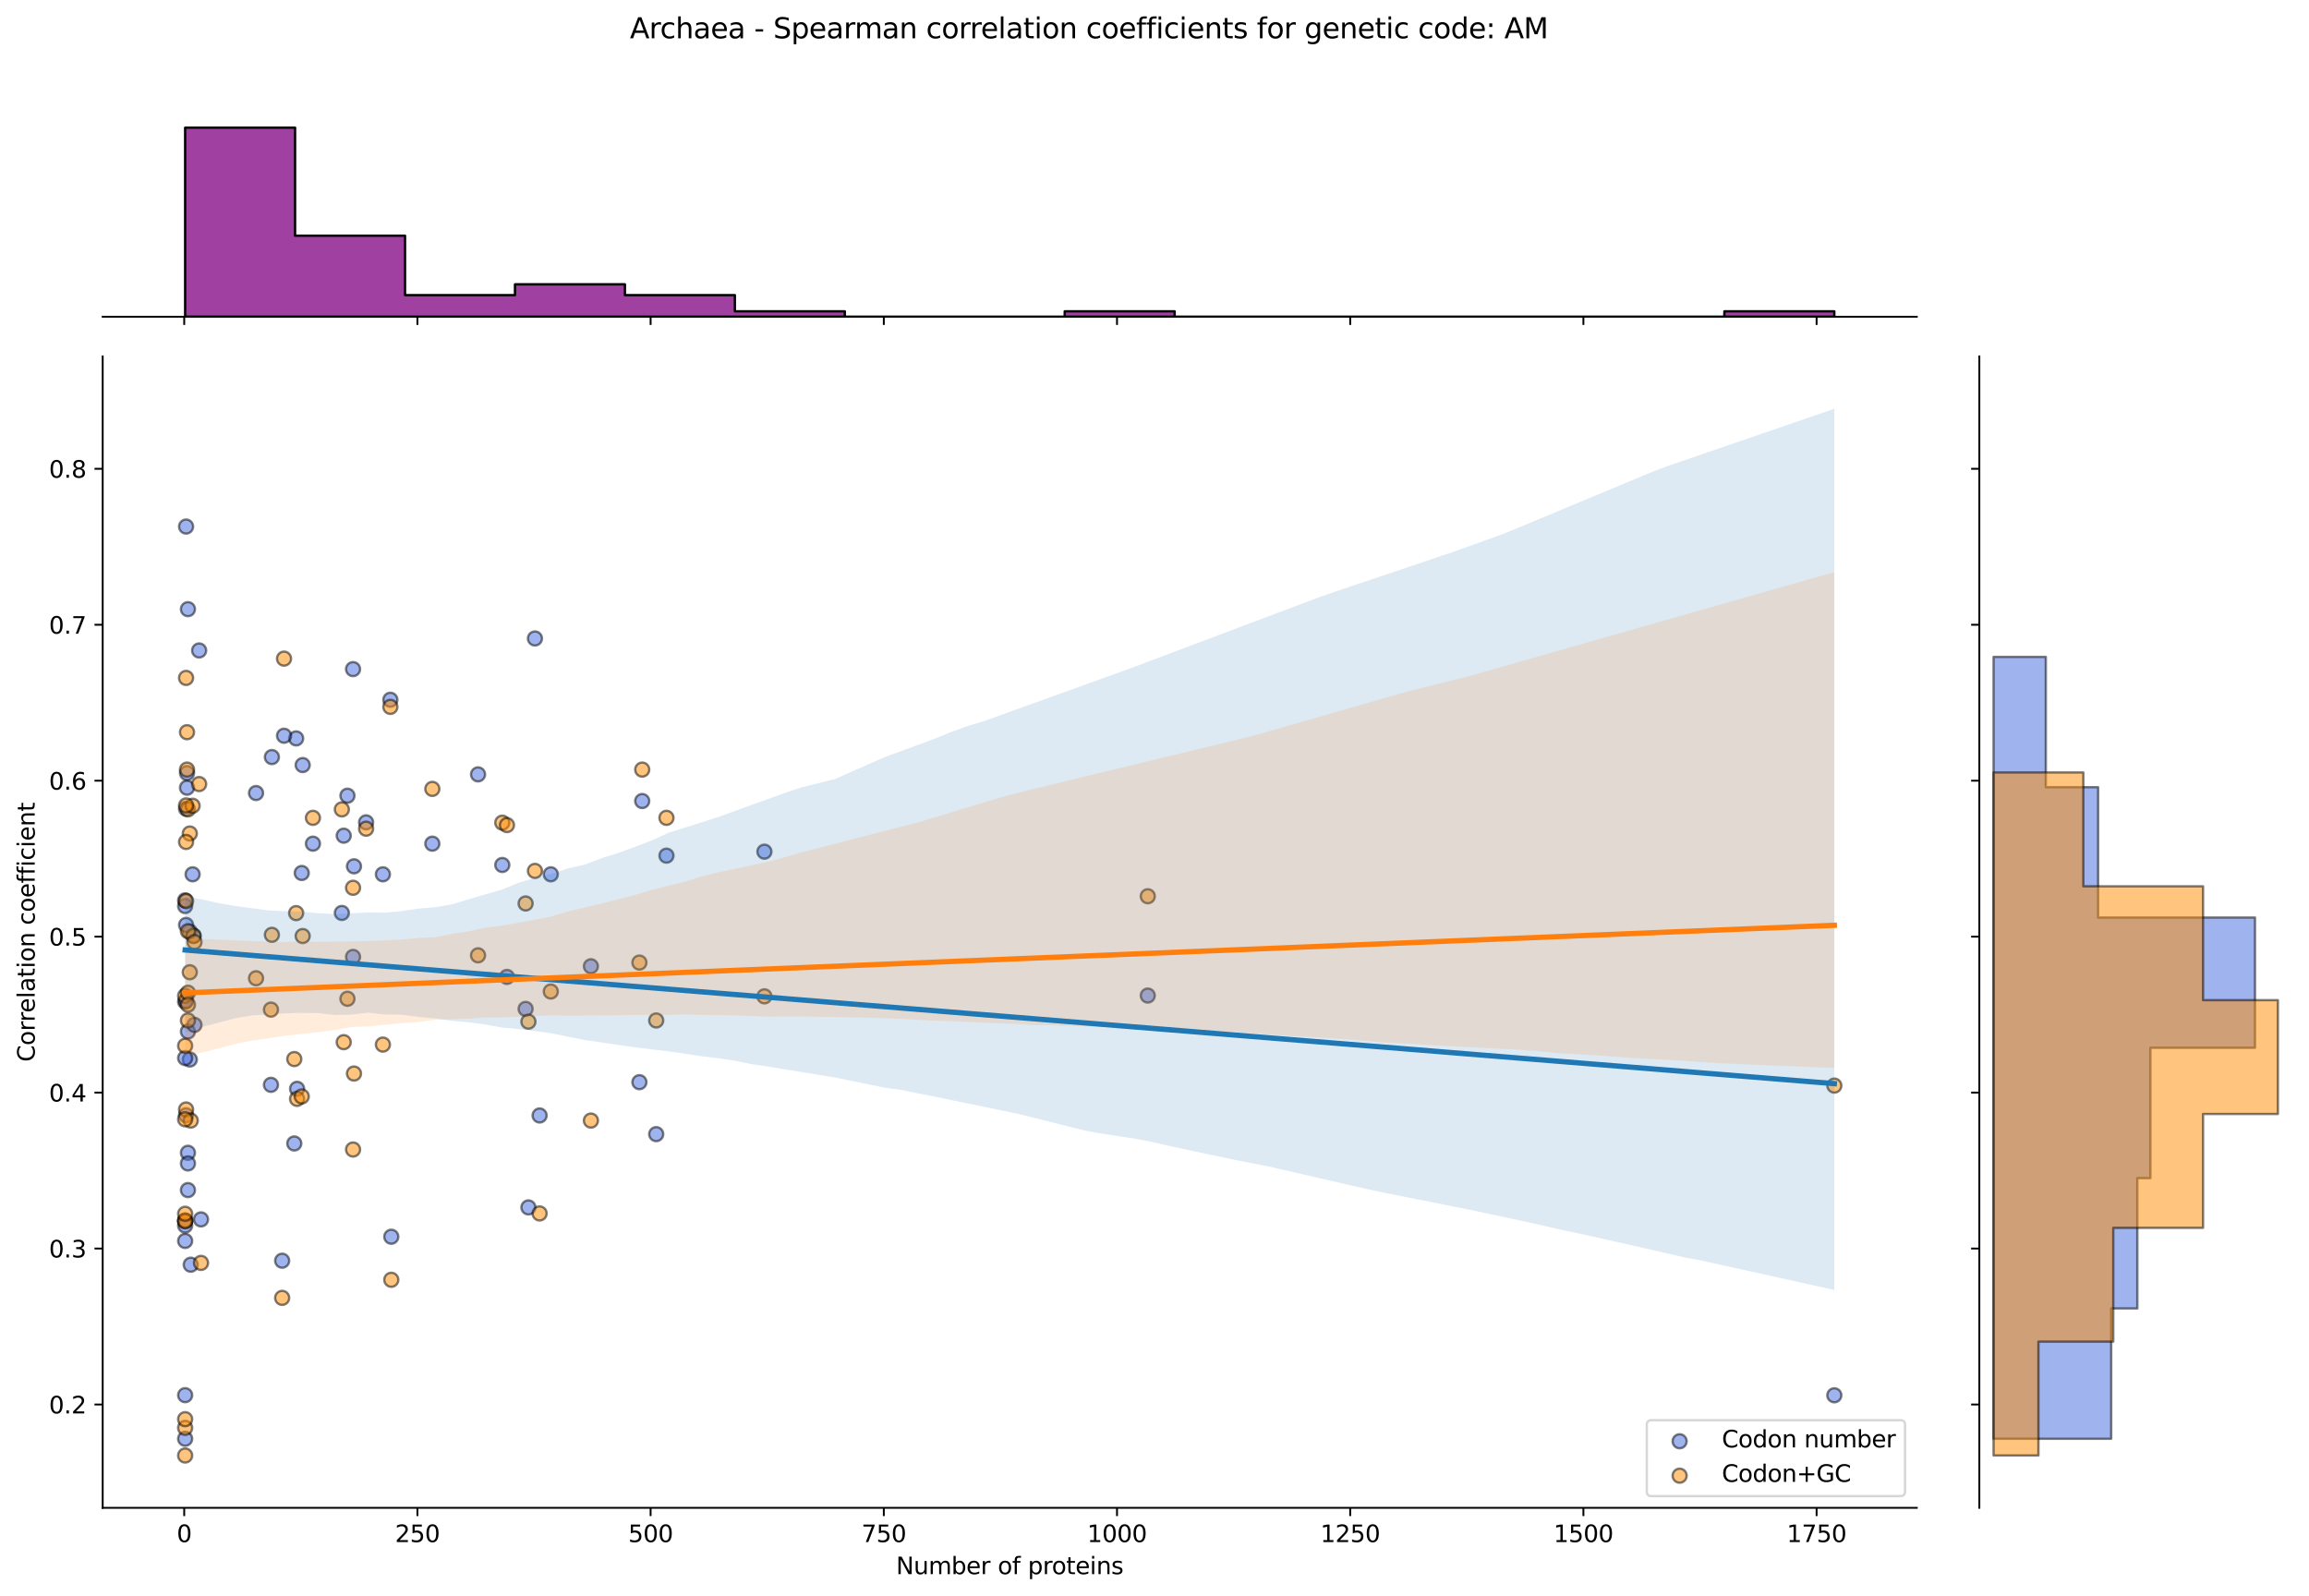 <?xml version="1.0" encoding="utf-8" standalone="no"?>
<!DOCTYPE svg PUBLIC "-//W3C//DTD SVG 1.1//EN"
  "http://www.w3.org/Graphics/SVG/1.1/DTD/svg11.dtd">
<svg xmlns:xlink="http://www.w3.org/1999/xlink" width="984.456pt" height="680.423pt" viewBox="0 0 984.456 680.423" xmlns="http://www.w3.org/2000/svg" version="1.1">
 <defs>
  <style type="text/css">*{stroke-linejoin: round; stroke-linecap: butt}</style>
 </defs>
 <g id="figure_1">
  <g id="patch_1">
   <path d="M 0 680.423 
L 984.456 680.423 
L 984.456 0 
L 0 0 
z
" style="fill: #ffffff"/>
  </g>
  <g id="axes_1">
   <g id="patch_2">
    <path d="M 43.781 642.867 
L 817.232 642.867 
L 817.232 151.966 
L 43.781 151.966 
z
" style="fill: #ffffff"/>
   </g>
   <g id="PathCollection_1">
    <defs>
     <path id="mdffa5f474b" d="M 0 3 
C 0.796 3 1.559 2.684 2.121 2.121 
C 2.684 1.559 3 0.796 3 0 
C 3 -0.796 2.684 -1.559 2.121 -2.121 
C 1.559 -2.684 0.796 -3 0 -3 
C -0.796 -3 -1.559 -2.684 -2.121 -2.121 
C -2.684 -1.559 -3 -0.796 -3 0 
C -3 0.796 -2.684 1.559 -2.121 2.121 
C -1.559 2.684 -0.796 3 0 3 
z
" style="stroke: #000000; stroke-opacity: 0.5"/>
    </defs>
    <g clip-path="url(#p078e432778)">
     <use xlink:href="#mdffa5f474b" x="125.469" y="487.515" style="fill: #4169e1; fill-opacity: 0.5; stroke: #000000; stroke-opacity: 0.5"/>
     <use xlink:href="#mdffa5f474b" x="203.817" y="330.157" style="fill: #4169e1; fill-opacity: 0.5; stroke: #000000; stroke-opacity: 0.5"/>
     <use xlink:href="#mdffa5f474b" x="109.163" y="338.11" style="fill: #4169e1; fill-opacity: 0.5; stroke: #000000; stroke-opacity: 0.5"/>
     <use xlink:href="#mdffa5f474b" x="115.527" y="462.52" style="fill: #4169e1; fill-opacity: 0.5; stroke: #000000; stroke-opacity: 0.5"/>
     <use xlink:href="#mdffa5f474b" x="184.329" y="359.697" style="fill: #4169e1; fill-opacity: 0.5; stroke: #000000; stroke-opacity: 0.5"/>
     <use xlink:href="#mdffa5f474b" x="80.927" y="451.726" style="fill: #4169e1; fill-opacity: 0.5; stroke: #000000; stroke-opacity: 0.5"/>
     <use xlink:href="#mdffa5f474b" x="272.619" y="461.384" style="fill: #4169e1; fill-opacity: 0.5; stroke: #000000; stroke-opacity: 0.5"/>
     <use xlink:href="#mdffa5f474b" x="145.752" y="389.238" style="fill: #4169e1; fill-opacity: 0.5; stroke: #000000; stroke-opacity: 0.5"/>
     <use xlink:href="#mdffa5f474b" x="80.131" y="259.716" style="fill: #4169e1; fill-opacity: 0.5; stroke: #000000; stroke-opacity: 0.5"/>
     <use xlink:href="#mdffa5f474b" x="78.938" y="594.831" style="fill: #4169e1; fill-opacity: 0.5; stroke: #000000; stroke-opacity: 0.5"/>
     <use xlink:href="#mdffa5f474b" x="79.336" y="475.489" style="fill: #4169e1; fill-opacity: 0.5; stroke: #000000; stroke-opacity: 0.5"/>
     <use xlink:href="#mdffa5f474b" x="273.812" y="341.519" style="fill: #4169e1; fill-opacity: 0.5; stroke: #000000; stroke-opacity: 0.5"/>
     <use xlink:href="#mdffa5f474b" x="78.938" y="427.049" style="fill: #4169e1; fill-opacity: 0.5; stroke: #000000; stroke-opacity: 0.5"/>
     <use xlink:href="#mdffa5f474b" x="120.299" y="537.506" style="fill: #4169e1; fill-opacity: 0.5; stroke: #000000; stroke-opacity: 0.5"/>
     <use xlink:href="#mdffa5f474b" x="81.324" y="539.21" style="fill: #4169e1; fill-opacity: 0.5; stroke: #000000; stroke-opacity: 0.5"/>
     <use xlink:href="#mdffa5f474b" x="126.265" y="314.819" style="fill: #4169e1; fill-opacity: 0.5; stroke: #000000; stroke-opacity: 0.5"/>
     <use xlink:href="#mdffa5f474b" x="126.662" y="464.224" style="fill: #4169e1; fill-opacity: 0.5; stroke: #000000; stroke-opacity: 0.5"/>
     <use xlink:href="#mdffa5f474b" x="163.251" y="372.763" style="fill: #4169e1; fill-opacity: 0.5; stroke: #000000; stroke-opacity: 0.5"/>
     <use xlink:href="#mdffa5f474b" x="82.12" y="372.763" style="fill: #4169e1; fill-opacity: 0.5; stroke: #000000; stroke-opacity: 0.5"/>
     <use xlink:href="#mdffa5f474b" x="782.075" y="594.882" style="fill: #4169e1; fill-opacity: 0.5; stroke: #000000; stroke-opacity: 0.5"/>
     <use xlink:href="#mdffa5f474b" x="79.734" y="335.838" style="fill: #4169e1; fill-opacity: 0.5; stroke: #000000; stroke-opacity: 0.5"/>
     <use xlink:href="#mdffa5f474b" x="121.095" y="313.683" style="fill: #4169e1; fill-opacity: 0.5; stroke: #000000; stroke-opacity: 0.5"/>
     <use xlink:href="#mdffa5f474b" x="128.651" y="372.195" style="fill: #4169e1; fill-opacity: 0.5; stroke: #000000; stroke-opacity: 0.5"/>
     <use xlink:href="#mdffa5f474b" x="225.292" y="514.783" style="fill: #4169e1; fill-opacity: 0.5; stroke: #000000; stroke-opacity: 0.5"/>
     <use xlink:href="#mdffa5f474b" x="79.336" y="224.495" style="fill: #4169e1; fill-opacity: 0.5; stroke: #000000; stroke-opacity: 0.5"/>
     <use xlink:href="#mdffa5f474b" x="325.911" y="363.106" style="fill: #4169e1; fill-opacity: 0.5; stroke: #000000; stroke-opacity: 0.5"/>
     <use xlink:href="#mdffa5f474b" x="234.837" y="372.763" style="fill: #4169e1; fill-opacity: 0.5; stroke: #000000; stroke-opacity: 0.5"/>
     <use xlink:href="#mdffa5f474b" x="78.938" y="386.291" style="fill: #4169e1; fill-opacity: 0.5; stroke: #000000; stroke-opacity: 0.5"/>
     <use xlink:href="#mdffa5f474b" x="79.336" y="426.731" style="fill: #4169e1; fill-opacity: 0.5; stroke: #000000; stroke-opacity: 0.5"/>
     <use xlink:href="#mdffa5f474b" x="115.924" y="322.772" style="fill: #4169e1; fill-opacity: 0.5; stroke: #000000; stroke-opacity: 0.5"/>
     <use xlink:href="#mdffa5f474b" x="78.938" y="383.863" style="fill: #4169e1; fill-opacity: 0.5; stroke: #000000; stroke-opacity: 0.5"/>
     <use xlink:href="#mdffa5f474b" x="80.927" y="397.191" style="fill: #4169e1; fill-opacity: 0.5; stroke: #000000; stroke-opacity: 0.5"/>
     <use xlink:href="#mdffa5f474b" x="146.547" y="356.289" style="fill: #4169e1; fill-opacity: 0.5; stroke: #000000; stroke-opacity: 0.5"/>
     <use xlink:href="#mdffa5f474b" x="279.778" y="483.539" style="fill: #4169e1; fill-opacity: 0.5; stroke: #000000; stroke-opacity: 0.5"/>
     <use xlink:href="#mdffa5f474b" x="150.922" y="369.355" style="fill: #4169e1; fill-opacity: 0.5; stroke: #000000; stroke-opacity: 0.5"/>
     <use xlink:href="#mdffa5f474b" x="284.152" y="364.81" style="fill: #4169e1; fill-opacity: 0.5; stroke: #000000; stroke-opacity: 0.5"/>
     <use xlink:href="#mdffa5f474b" x="80.131" y="491.492" style="fill: #4169e1; fill-opacity: 0.5; stroke: #000000; stroke-opacity: 0.5"/>
     <use xlink:href="#mdffa5f474b" x="214.157" y="368.787" style="fill: #4169e1; fill-opacity: 0.5; stroke: #000000; stroke-opacity: 0.5"/>
     <use xlink:href="#mdffa5f474b" x="150.524" y="285.279" style="fill: #4169e1; fill-opacity: 0.5; stroke: #000000; stroke-opacity: 0.5"/>
     <use xlink:href="#mdffa5f474b" x="78.938" y="451.092" style="fill: #4169e1; fill-opacity: 0.5; stroke: #000000; stroke-opacity: 0.5"/>
     <use xlink:href="#mdffa5f474b" x="82.517" y="398.895" style="fill: #4169e1; fill-opacity: 0.5; stroke: #000000; stroke-opacity: 0.5"/>
     <use xlink:href="#mdffa5f474b" x="489.366" y="424.458" style="fill: #4169e1; fill-opacity: 0.5; stroke: #000000; stroke-opacity: 0.5"/>
     <use xlink:href="#mdffa5f474b" x="228.076" y="272.213" style="fill: #4169e1; fill-opacity: 0.5; stroke: #000000; stroke-opacity: 0.5"/>
     <use xlink:href="#mdffa5f474b" x="230.065" y="475.586" style="fill: #4169e1; fill-opacity: 0.5; stroke: #000000; stroke-opacity: 0.5"/>
     <use xlink:href="#mdffa5f474b" x="80.131" y="439.797" style="fill: #4169e1; fill-opacity: 0.5; stroke: #000000; stroke-opacity: 0.5"/>
     <use xlink:href="#mdffa5f474b" x="251.938" y="411.961" style="fill: #4169e1; fill-opacity: 0.5; stroke: #000000; stroke-opacity: 0.5"/>
     <use xlink:href="#mdffa5f474b" x="79.336" y="344.782" style="fill: #4169e1; fill-opacity: 0.5; stroke: #000000; stroke-opacity: 0.5"/>
     <use xlink:href="#mdffa5f474b" x="82.915" y="436.956" style="fill: #4169e1; fill-opacity: 0.5; stroke: #000000; stroke-opacity: 0.5"/>
     <use xlink:href="#mdffa5f474b" x="133.423" y="359.697" style="fill: #4169e1; fill-opacity: 0.5; stroke: #000000; stroke-opacity: 0.5"/>
     <use xlink:href="#mdffa5f474b" x="129.049" y="326.181" style="fill: #4169e1; fill-opacity: 0.5; stroke: #000000; stroke-opacity: 0.5"/>
     <use xlink:href="#mdffa5f474b" x="156.092" y="350.608" style="fill: #4169e1; fill-opacity: 0.5; stroke: #000000; stroke-opacity: 0.5"/>
     <use xlink:href="#mdffa5f474b" x="224.099" y="430.139" style="fill: #4169e1; fill-opacity: 0.5; stroke: #000000; stroke-opacity: 0.5"/>
     <use xlink:href="#mdffa5f474b" x="85.699" y="519.896" style="fill: #4169e1; fill-opacity: 0.5; stroke: #000000; stroke-opacity: 0.5"/>
     <use xlink:href="#mdffa5f474b" x="80.131" y="507.398" style="fill: #4169e1; fill-opacity: 0.5; stroke: #000000; stroke-opacity: 0.5"/>
     <use xlink:href="#mdffa5f474b" x="80.131" y="496.036" style="fill: #4169e1; fill-opacity: 0.5; stroke: #000000; stroke-opacity: 0.5"/>
     <use xlink:href="#mdffa5f474b" x="79.336" y="394.35" style="fill: #4169e1; fill-opacity: 0.5; stroke: #000000; stroke-opacity: 0.5"/>
     <use xlink:href="#mdffa5f474b" x="166.83" y="527.281" style="fill: #4169e1; fill-opacity: 0.5; stroke: #000000; stroke-opacity: 0.5"/>
     <use xlink:href="#mdffa5f474b" x="78.938" y="520.395" style="fill: #4169e1; fill-opacity: 0.5; stroke: #000000; stroke-opacity: 0.5"/>
     <use xlink:href="#mdffa5f474b" x="216.145" y="416.505" style="fill: #4169e1; fill-opacity: 0.5; stroke: #000000; stroke-opacity: 0.5"/>
     <use xlink:href="#mdffa5f474b" x="84.904" y="277.326" style="fill: #4169e1; fill-opacity: 0.5; stroke: #000000; stroke-opacity: 0.5"/>
     <use xlink:href="#mdffa5f474b" x="150.524" y="407.984" style="fill: #4169e1; fill-opacity: 0.5; stroke: #000000; stroke-opacity: 0.5"/>
     <use xlink:href="#mdffa5f474b" x="78.938" y="522.516" style="fill: #4169e1; fill-opacity: 0.5; stroke: #000000; stroke-opacity: 0.5"/>
     <use xlink:href="#mdffa5f474b" x="79.734" y="329.589" style="fill: #4169e1; fill-opacity: 0.5; stroke: #000000; stroke-opacity: 0.5"/>
     <use xlink:href="#mdffa5f474b" x="148.138" y="339.247" style="fill: #4169e1; fill-opacity: 0.5; stroke: #000000; stroke-opacity: 0.5"/>
     <use xlink:href="#mdffa5f474b" x="166.433" y="298.345" style="fill: #4169e1; fill-opacity: 0.5; stroke: #000000; stroke-opacity: 0.5"/>
     <use xlink:href="#mdffa5f474b" x="78.938" y="529.074" style="fill: #4169e1; fill-opacity: 0.5; stroke: #000000; stroke-opacity: 0.5"/>
     <use xlink:href="#mdffa5f474b" x="78.938" y="613.422" style="fill: #4169e1; fill-opacity: 0.5; stroke: #000000; stroke-opacity: 0.5"/>
    </g>
   </g>
   <g id="PathCollection_2">
    <defs>
     <path id="m95cf86053b" d="M 0 3 
C 0.796 3 1.559 2.684 2.121 2.121 
C 2.684 1.559 3 0.796 3 0 
C 3 -0.796 2.684 -1.559 2.121 -2.121 
C 1.559 -2.684 0.796 -3 0 -3 
C -0.796 -3 -1.559 -2.684 -2.121 -2.121 
C -2.684 -1.559 -3 -0.796 -3 0 
C -3 0.796 -2.684 1.559 -2.121 2.121 
C -1.559 2.684 -0.796 3 0 3 
z
" style="stroke: #000000; stroke-opacity: 0.5"/>
    </defs>
    <g clip-path="url(#p078e432778)">
     <use xlink:href="#m95cf86053b" x="125.469" y="451.532" style="fill: #ff8c00; fill-opacity: 0.5; stroke: #000000; stroke-opacity: 0.5"/>
     <use xlink:href="#m95cf86053b" x="203.817" y="407.308" style="fill: #ff8c00; fill-opacity: 0.5; stroke: #000000; stroke-opacity: 0.5"/>
     <use xlink:href="#m95cf86053b" x="109.163" y="417.079" style="fill: #ff8c00; fill-opacity: 0.5; stroke: #000000; stroke-opacity: 0.5"/>
     <use xlink:href="#m95cf86053b" x="115.527" y="430.449" style="fill: #ff8c00; fill-opacity: 0.5; stroke: #000000; stroke-opacity: 0.5"/>
     <use xlink:href="#m95cf86053b" x="184.329" y="336.344" style="fill: #ff8c00; fill-opacity: 0.5; stroke: #000000; stroke-opacity: 0.5"/>
     <use xlink:href="#m95cf86053b" x="80.927" y="414.508" style="fill: #ff8c00; fill-opacity: 0.5; stroke: #000000; stroke-opacity: 0.5"/>
     <use xlink:href="#m95cf86053b" x="272.619" y="410.394" style="fill: #ff8c00; fill-opacity: 0.5; stroke: #000000; stroke-opacity: 0.5"/>
     <use xlink:href="#m95cf86053b" x="145.752" y="345.086" style="fill: #ff8c00; fill-opacity: 0.5; stroke: #000000; stroke-opacity: 0.5"/>
     <use xlink:href="#m95cf86053b" x="80.131" y="345.086" style="fill: #ff8c00; fill-opacity: 0.5; stroke: #000000; stroke-opacity: 0.5"/>
     <use xlink:href="#m95cf86053b" x="78.938" y="445.869" style="fill: #ff8c00; fill-opacity: 0.5; stroke: #000000; stroke-opacity: 0.5"/>
     <use xlink:href="#m95cf86053b" x="79.336" y="473.033" style="fill: #ff8c00; fill-opacity: 0.5; stroke: #000000; stroke-opacity: 0.5"/>
     <use xlink:href="#m95cf86053b" x="273.812" y="328.117" style="fill: #ff8c00; fill-opacity: 0.5; stroke: #000000; stroke-opacity: 0.5"/>
     <use xlink:href="#m95cf86053b" x="78.938" y="520.37" style="fill: #ff8c00; fill-opacity: 0.5; stroke: #000000; stroke-opacity: 0.5"/>
     <use xlink:href="#m95cf86053b" x="120.299" y="553.35" style="fill: #ff8c00; fill-opacity: 0.5; stroke: #000000; stroke-opacity: 0.5"/>
     <use xlink:href="#m95cf86053b" x="81.324" y="477.758" style="fill: #ff8c00; fill-opacity: 0.5; stroke: #000000; stroke-opacity: 0.5"/>
     <use xlink:href="#m95cf86053b" x="126.265" y="389.31" style="fill: #ff8c00; fill-opacity: 0.5; stroke: #000000; stroke-opacity: 0.5"/>
     <use xlink:href="#m95cf86053b" x="126.662" y="468.502" style="fill: #ff8c00; fill-opacity: 0.5; stroke: #000000; stroke-opacity: 0.5"/>
     <use xlink:href="#m95cf86053b" x="163.251" y="445.362" style="fill: #ff8c00; fill-opacity: 0.5; stroke: #000000; stroke-opacity: 0.5"/>
     <use xlink:href="#m95cf86053b" x="82.12" y="343.543" style="fill: #ff8c00; fill-opacity: 0.5; stroke: #000000; stroke-opacity: 0.5"/>
     <use xlink:href="#m95cf86053b" x="782.075" y="462.845" style="fill: #ff8c00; fill-opacity: 0.5; stroke: #000000; stroke-opacity: 0.5"/>
     <use xlink:href="#m95cf86053b" x="79.734" y="312.175" style="fill: #ff8c00; fill-opacity: 0.5; stroke: #000000; stroke-opacity: 0.5"/>
     <use xlink:href="#m95cf86053b" x="121.095" y="280.807" style="fill: #ff8c00; fill-opacity: 0.5; stroke: #000000; stroke-opacity: 0.5"/>
     <use xlink:href="#m95cf86053b" x="128.651" y="467.474" style="fill: #ff8c00; fill-opacity: 0.5; stroke: #000000; stroke-opacity: 0.5"/>
     <use xlink:href="#m95cf86053b" x="225.292" y="435.591" style="fill: #ff8c00; fill-opacity: 0.5; stroke: #000000; stroke-opacity: 0.5"/>
     <use xlink:href="#m95cf86053b" x="79.336" y="289.035" style="fill: #ff8c00; fill-opacity: 0.5; stroke: #000000; stroke-opacity: 0.5"/>
     <use xlink:href="#m95cf86053b" x="325.911" y="424.792" style="fill: #ff8c00; fill-opacity: 0.5; stroke: #000000; stroke-opacity: 0.5"/>
     <use xlink:href="#m95cf86053b" x="234.837" y="422.735" style="fill: #ff8c00; fill-opacity: 0.5; stroke: #000000; stroke-opacity: 0.5"/>
     <use xlink:href="#m95cf86053b" x="78.938" y="477.214" style="fill: #ff8c00; fill-opacity: 0.5; stroke: #000000; stroke-opacity: 0.5"/>
     <use xlink:href="#m95cf86053b" x="79.336" y="384.168" style="fill: #ff8c00; fill-opacity: 0.5; stroke: #000000; stroke-opacity: 0.5"/>
     <use xlink:href="#m95cf86053b" x="115.924" y="398.566" style="fill: #ff8c00; fill-opacity: 0.5; stroke: #000000; stroke-opacity: 0.5"/>
     <use xlink:href="#m95cf86053b" x="78.938" y="424.561" style="fill: #ff8c00; fill-opacity: 0.5; stroke: #000000; stroke-opacity: 0.5"/>
     <use xlink:href="#m95cf86053b" x="80.927" y="355.371" style="fill: #ff8c00; fill-opacity: 0.5; stroke: #000000; stroke-opacity: 0.5"/>
     <use xlink:href="#m95cf86053b" x="146.547" y="444.333" style="fill: #ff8c00; fill-opacity: 0.5; stroke: #000000; stroke-opacity: 0.5"/>
     <use xlink:href="#m95cf86053b" x="279.778" y="435.077" style="fill: #ff8c00; fill-opacity: 0.5; stroke: #000000; stroke-opacity: 0.5"/>
     <use xlink:href="#m95cf86053b" x="150.922" y="457.703" style="fill: #ff8c00; fill-opacity: 0.5; stroke: #000000; stroke-opacity: 0.5"/>
     <use xlink:href="#m95cf86053b" x="284.152" y="348.686" style="fill: #ff8c00; fill-opacity: 0.5; stroke: #000000; stroke-opacity: 0.5"/>
     <use xlink:href="#m95cf86053b" x="80.131" y="435.077" style="fill: #ff8c00; fill-opacity: 0.5; stroke: #000000; stroke-opacity: 0.5"/>
     <use xlink:href="#m95cf86053b" x="214.157" y="350.743" style="fill: #ff8c00; fill-opacity: 0.5; stroke: #000000; stroke-opacity: 0.5"/>
     <use xlink:href="#m95cf86053b" x="150.524" y="378.511" style="fill: #ff8c00; fill-opacity: 0.5; stroke: #000000; stroke-opacity: 0.5"/>
     <use xlink:href="#m95cf86053b" x="78.938" y="520.734" style="fill: #ff8c00; fill-opacity: 0.5; stroke: #000000; stroke-opacity: 0.5"/>
     <use xlink:href="#m95cf86053b" x="82.517" y="399.081" style="fill: #ff8c00; fill-opacity: 0.5; stroke: #000000; stroke-opacity: 0.5"/>
     <use xlink:href="#m95cf86053b" x="489.366" y="382.111" style="fill: #ff8c00; fill-opacity: 0.5; stroke: #000000; stroke-opacity: 0.5"/>
     <use xlink:href="#m95cf86053b" x="228.076" y="371.312" style="fill: #ff8c00; fill-opacity: 0.5; stroke: #000000; stroke-opacity: 0.5"/>
     <use xlink:href="#m95cf86053b" x="230.065" y="517.354" style="fill: #ff8c00; fill-opacity: 0.5; stroke: #000000; stroke-opacity: 0.5"/>
     <use xlink:href="#m95cf86053b" x="80.131" y="397.024" style="fill: #ff8c00; fill-opacity: 0.5; stroke: #000000; stroke-opacity: 0.5"/>
     <use xlink:href="#m95cf86053b" x="251.938" y="477.758" style="fill: #ff8c00; fill-opacity: 0.5; stroke: #000000; stroke-opacity: 0.5"/>
     <use xlink:href="#m95cf86053b" x="79.336" y="343.397" style="fill: #ff8c00; fill-opacity: 0.5; stroke: #000000; stroke-opacity: 0.5"/>
     <use xlink:href="#m95cf86053b" x="82.915" y="401.652" style="fill: #ff8c00; fill-opacity: 0.5; stroke: #000000; stroke-opacity: 0.5"/>
     <use xlink:href="#m95cf86053b" x="133.423" y="348.686" style="fill: #ff8c00; fill-opacity: 0.5; stroke: #000000; stroke-opacity: 0.5"/>
     <use xlink:href="#m95cf86053b" x="129.049" y="399.081" style="fill: #ff8c00; fill-opacity: 0.5; stroke: #000000; stroke-opacity: 0.5"/>
     <use xlink:href="#m95cf86053b" x="156.092" y="353.314" style="fill: #ff8c00; fill-opacity: 0.5; stroke: #000000; stroke-opacity: 0.5"/>
     <use xlink:href="#m95cf86053b" x="224.099" y="385.196" style="fill: #ff8c00; fill-opacity: 0.5; stroke: #000000; stroke-opacity: 0.5"/>
     <use xlink:href="#m95cf86053b" x="85.699" y="538.438" style="fill: #ff8c00; fill-opacity: 0.5; stroke: #000000; stroke-opacity: 0.5"/>
     <use xlink:href="#m95cf86053b" x="80.131" y="423.25" style="fill: #ff8c00; fill-opacity: 0.5; stroke: #000000; stroke-opacity: 0.5"/>
     <use xlink:href="#m95cf86053b" x="80.131" y="428.392" style="fill: #ff8c00; fill-opacity: 0.5; stroke: #000000; stroke-opacity: 0.5"/>
     <use xlink:href="#m95cf86053b" x="79.336" y="358.97" style="fill: #ff8c00; fill-opacity: 0.5; stroke: #000000; stroke-opacity: 0.5"/>
     <use xlink:href="#m95cf86053b" x="166.83" y="545.637" style="fill: #ff8c00; fill-opacity: 0.5; stroke: #000000; stroke-opacity: 0.5"/>
     <use xlink:href="#m95cf86053b" x="78.938" y="608.774" style="fill: #ff8c00; fill-opacity: 0.5; stroke: #000000; stroke-opacity: 0.5"/>
     <use xlink:href="#m95cf86053b" x="216.145" y="351.771" style="fill: #ff8c00; fill-opacity: 0.5; stroke: #000000; stroke-opacity: 0.5"/>
     <use xlink:href="#m95cf86053b" x="84.904" y="334.287" style="fill: #ff8c00; fill-opacity: 0.5; stroke: #000000; stroke-opacity: 0.5"/>
     <use xlink:href="#m95cf86053b" x="150.524" y="490.1" style="fill: #ff8c00; fill-opacity: 0.5; stroke: #000000; stroke-opacity: 0.5"/>
     <use xlink:href="#m95cf86053b" x="78.938" y="605.068" style="fill: #ff8c00; fill-opacity: 0.5; stroke: #000000; stroke-opacity: 0.5"/>
     <use xlink:href="#m95cf86053b" x="79.734" y="328.117" style="fill: #ff8c00; fill-opacity: 0.5; stroke: #000000; stroke-opacity: 0.5"/>
     <use xlink:href="#m95cf86053b" x="148.138" y="425.821" style="fill: #ff8c00; fill-opacity: 0.5; stroke: #000000; stroke-opacity: 0.5"/>
     <use xlink:href="#m95cf86053b" x="166.433" y="301.376" style="fill: #ff8c00; fill-opacity: 0.5; stroke: #000000; stroke-opacity: 0.5"/>
     <use xlink:href="#m95cf86053b" x="78.938" y="620.553" style="fill: #ff8c00; fill-opacity: 0.5; stroke: #000000; stroke-opacity: 0.5"/>
     <use xlink:href="#m95cf86053b" x="78.938" y="517.495" style="fill: #ff8c00; fill-opacity: 0.5; stroke: #000000; stroke-opacity: 0.5"/>
    </g>
   </g>
   <g id="PolyCollection_1">
    <path d="M 78.938 382.261 
L 78.938 440.246 
L 86.04 437.875 
L 93.143 436.005 
L 100.245 434.147 
L 107.348 432.936 
L 114.45 432.555 
L 121.552 432.063 
L 128.655 431.828 
L 135.757 431.96 
L 142.86 432.78 
L 149.962 432.563 
L 157.064 431.741 
L 164.167 432.542 
L 171.269 432.617 
L 178.372 433.569 
L 185.474 434.195 
L 192.576 435.211 
L 199.679 435.828 
L 206.781 436.774 
L 213.884 438.079 
L 220.986 438.729 
L 228.088 439.603 
L 235.191 440.556 
L 242.293 442.023 
L 249.396 443.426 
L 256.498 444.457 
L 263.6 445.491 
L 270.703 446.509 
L 277.805 447.394 
L 284.908 448.214 
L 292.01 449.252 
L 299.112 450.331 
L 306.215 451.182 
L 313.317 452.237 
L 320.419 453.692 
L 327.522 454.722 
L 334.624 455.938 
L 341.727 457.039 
L 348.829 458.21 
L 355.931 459.389 
L 363.034 460.829 
L 370.136 462.278 
L 377.239 463.739 
L 384.341 464.705 
L 391.443 466.175 
L 398.546 467.538 
L 405.648 469.049 
L 412.751 470.483 
L 419.853 471.953 
L 426.955 473.412 
L 434.058 474.899 
L 441.16 476.636 
L 448.263 478.44 
L 455.365 480.245 
L 462.467 482.015 
L 469.57 483.288 
L 476.672 484.371 
L 483.775 485.463 
L 490.877 486.787 
L 497.979 488.454 
L 505.082 489.968 
L 512.184 491.483 
L 519.287 492.988 
L 526.389 494.488 
L 533.491 495.875 
L 540.594 497.255 
L 547.696 498.887 
L 554.799 500.513 
L 561.901 502.162 
L 569.003 503.791 
L 576.106 505.428 
L 583.208 507.02 
L 590.31 508.548 
L 597.413 509.96 
L 604.515 511.373 
L 611.618 512.786 
L 618.72 514.199 
L 625.822 515.619 
L 632.925 517.123 
L 640.027 518.627 
L 647.13 520.144 
L 654.232 521.709 
L 661.334 523.345 
L 668.437 524.927 
L 675.539 526.417 
L 682.642 527.983 
L 689.744 529.601 
L 696.846 531.186 
L 703.949 532.823 
L 711.051 534.451 
L 718.154 536.075 
L 725.256 537.402 
L 732.358 538.974 
L 739.461 540.545 
L 746.563 542.117 
L 753.666 543.688 
L 760.768 545.259 
L 767.87 546.831 
L 774.973 548.402 
L 782.075 549.973 
L 782.075 174.279 
L 782.075 174.279 
L 774.973 176.72 
L 767.87 179.16 
L 760.768 181.601 
L 753.666 184.041 
L 746.563 186.482 
L 739.461 188.922 
L 732.358 191.363 
L 725.256 193.803 
L 718.154 196.244 
L 711.051 198.684 
L 703.949 201.381 
L 696.846 204.345 
L 689.744 207.31 
L 682.642 210.274 
L 675.539 213.238 
L 668.437 216.203 
L 661.334 219.167 
L 654.232 222.132 
L 647.13 225.096 
L 640.027 227.959 
L 632.925 230.522 
L 625.822 233.084 
L 618.72 235.596 
L 611.618 237.987 
L 604.515 240.379 
L 597.413 242.771 
L 590.31 245.163 
L 583.208 247.555 
L 576.106 249.947 
L 569.003 252.338 
L 561.901 254.822 
L 554.799 257.497 
L 547.696 260.173 
L 540.594 262.848 
L 533.491 265.523 
L 526.389 268.198 
L 519.287 270.873 
L 512.184 273.549 
L 505.082 276.231 
L 497.979 278.912 
L 490.877 281.594 
L 483.775 284.275 
L 476.672 286.841 
L 469.57 289.402 
L 462.467 291.964 
L 455.365 294.525 
L 448.263 297.087 
L 441.16 299.648 
L 434.058 302.21 
L 426.955 304.778 
L 419.853 307.346 
L 412.751 309.491 
L 405.648 312.034 
L 398.546 314.902 
L 391.443 317.583 
L 384.341 320.157 
L 377.239 322.77 
L 370.136 325.903 
L 363.034 329.035 
L 355.931 332.167 
L 348.829 333.928 
L 341.727 335.683 
L 334.624 338.071 
L 327.522 340.633 
L 320.419 343.194 
L 313.317 345.756 
L 306.215 348.318 
L 299.112 350.62 
L 292.01 352.841 
L 284.908 355.088 
L 277.805 358.35 
L 270.703 361.087 
L 263.6 363.661 
L 256.498 365.895 
L 249.396 368.608 
L 242.293 370.197 
L 235.191 372.526 
L 228.088 374.275 
L 220.986 376.419 
L 213.884 379.339 
L 206.781 381.36 
L 199.679 383.447 
L 192.576 385.59 
L 185.474 386.811 
L 178.372 387.377 
L 171.269 388.446 
L 164.167 389.129 
L 157.064 389.05 
L 149.962 389.369 
L 142.86 389.719 
L 135.757 389.376 
L 128.655 388.69 
L 121.552 388.487 
L 114.45 388.169 
L 107.348 387.22 
L 100.245 386.249 
L 93.143 385.032 
L 86.04 383.448 
L 78.938 382.261 
z
" clip-path="url(#p078e432778)" style="fill: #1f77b4; fill-opacity: 0.15"/>
   </g>
   <g id="PolyCollection_2">
    <path d="M 78.938 399.958 
L 78.938 450.012 
L 86.04 448.766 
L 93.143 447.003 
L 100.245 445.089 
L 107.348 443.695 
L 114.45 442.654 
L 121.552 441.58 
L 128.655 440.807 
L 135.757 440.065 
L 142.86 439.169 
L 149.962 437.844 
L 157.064 437.587 
L 164.167 436.907 
L 171.269 436.224 
L 178.372 435.738 
L 185.474 434.807 
L 192.576 434.551 
L 199.679 434.311 
L 206.781 433.826 
L 213.884 433.767 
L 220.986 433.555 
L 228.088 433.183 
L 235.191 432.943 
L 242.293 433.014 
L 249.396 432.99 
L 256.498 432.932 
L 263.6 432.858 
L 270.703 432.701 
L 277.805 432.761 
L 284.908 432.742 
L 292.01 432.52 
L 299.112 432.731 
L 306.215 432.842 
L 313.317 432.895 
L 320.419 433.161 
L 327.522 433.493 
L 334.624 433.372 
L 341.727 433.38 
L 348.829 433.556 
L 355.931 433.618 
L 363.034 433.742 
L 370.136 433.948 
L 377.239 434.134 
L 384.341 434.397 
L 391.443 434.844 
L 398.546 435.181 
L 405.648 435.384 
L 412.751 435.738 
L 419.853 436.078 
L 426.955 436.34 
L 434.058 436.601 
L 441.16 437.088 
L 448.263 437.118 
L 455.365 437.375 
L 462.467 437.554 
L 469.57 437.897 
L 476.672 438.154 
L 483.775 438.416 
L 490.877 438.681 
L 497.979 438.993 
L 505.082 439.366 
L 512.184 439.577 
L 519.287 439.756 
L 526.389 440.033 
L 533.491 440.532 
L 540.594 441.031 
L 547.696 441.53 
L 554.799 441.97 
L 561.901 442.368 
L 569.003 442.772 
L 576.106 443.237 
L 583.208 443.877 
L 590.31 444.517 
L 597.413 444.81 
L 604.515 445.22 
L 611.618 445.716 
L 618.72 446.079 
L 625.822 446.441 
L 632.925 446.803 
L 640.027 447.163 
L 647.13 447.519 
L 654.232 448.055 
L 661.334 448.744 
L 668.437 449.303 
L 675.539 449.632 
L 682.642 450.108 
L 689.744 450.628 
L 696.846 451.147 
L 703.949 451.534 
L 711.051 451.879 
L 718.154 452.27 
L 725.256 452.812 
L 732.358 453.306 
L 739.461 453.604 
L 746.563 453.901 
L 753.666 454.195 
L 760.768 454.487 
L 767.87 454.78 
L 774.973 455.072 
L 782.075 455.364 
L 782.075 243.909 
L 782.075 243.909 
L 774.973 245.93 
L 767.87 247.952 
L 760.768 249.973 
L 753.666 251.994 
L 746.563 254.016 
L 739.461 256.037 
L 732.358 258.058 
L 725.256 260.082 
L 718.154 262.108 
L 711.051 264.134 
L 703.949 266.159 
L 696.846 268.185 
L 689.744 270.21 
L 682.642 272.236 
L 675.539 274.261 
L 668.437 276.287 
L 661.334 278.312 
L 654.232 280.338 
L 647.13 282.363 
L 640.027 284.389 
L 632.925 286.414 
L 625.822 288.385 
L 618.72 290.156 
L 611.618 291.926 
L 604.515 293.697 
L 597.413 295.567 
L 590.31 297.607 
L 583.208 299.648 
L 576.106 301.688 
L 569.003 303.729 
L 561.901 305.769 
L 554.799 307.81 
L 547.696 309.85 
L 540.594 311.891 
L 533.491 313.914 
L 526.389 315.629 
L 519.287 317.345 
L 512.184 319.06 
L 505.082 320.775 
L 497.979 322.49 
L 490.877 324.205 
L 483.775 325.92 
L 476.672 327.636 
L 469.57 329.351 
L 462.467 331.069 
L 455.365 332.794 
L 448.263 334.519 
L 441.16 336.244 
L 434.058 337.969 
L 426.955 339.877 
L 419.853 342.024 
L 412.751 344.171 
L 405.648 346.319 
L 398.546 348.466 
L 391.443 350.609 
L 384.341 352.437 
L 377.239 354.264 
L 370.136 356.092 
L 363.034 357.919 
L 355.931 359.747 
L 348.829 361.574 
L 341.727 363.402 
L 334.624 365.448 
L 327.522 367.365 
L 320.419 368.942 
L 313.317 370.422 
L 306.215 371.898 
L 299.112 373.663 
L 292.01 375.92 
L 284.908 377.654 
L 277.805 379.389 
L 270.703 381.564 
L 263.6 383.396 
L 256.498 385.213 
L 249.396 386.903 
L 242.293 388.536 
L 235.191 390.705 
L 228.088 392.142 
L 220.986 393.391 
L 213.884 394.639 
L 206.781 395.523 
L 199.679 397.127 
L 192.576 398.178 
L 185.474 399.56 
L 178.372 399.911 
L 171.269 400.556 
L 164.167 400.953 
L 157.064 401.18 
L 149.962 401.338 
L 142.86 401.479 
L 135.757 401.543 
L 128.655 401.341 
L 121.552 401.609 
L 114.45 401.445 
L 107.348 401.215 
L 100.245 400.907 
L 93.143 400.595 
L 86.04 400.334 
L 78.938 399.958 
z
" clip-path="url(#p078e432778)" style="fill: #ff7f0e; fill-opacity: 0.15"/>
   </g>
   <g id="matplotlib.axis_1">
    <g id="xtick_1">
     <g id="line2d_1">
      <defs>
       <path id="md9cf0a9c60" d="M 0 0 
L 0 3.5 
" style="stroke: #000000; stroke-width: 0.8"/>
      </defs>
      <g>
       <use xlink:href="#md9cf0a9c60" x="78.54" y="642.867" style="stroke: #000000; stroke-width: 0.8"/>
      </g>
     </g>
     <g id="text_1">
      <!-- 0 -->
      <g transform="translate(75.359 657.465) scale(0.1 -0.1)">
       <defs>
        <path id="DejaVuSans-30" d="M 2034 4250 
Q 1547 4250 1301 3770 
Q 1056 3291 1056 2328 
Q 1056 1369 1301 889 
Q 1547 409 2034 409 
Q 2525 409 2770 889 
Q 3016 1369 3016 2328 
Q 3016 3291 2770 3770 
Q 2525 4250 2034 4250 
z
M 2034 4750 
Q 2819 4750 3233 4129 
Q 3647 3509 3647 2328 
Q 3647 1150 3233 529 
Q 2819 -91 2034 -91 
Q 1250 -91 836 529 
Q 422 1150 422 2328 
Q 422 3509 836 4129 
Q 1250 4750 2034 4750 
z
" transform="scale(0.016)"/>
       </defs>
       <use xlink:href="#DejaVuSans-30"/>
      </g>
     </g>
    </g>
    <g id="xtick_2">
     <g id="line2d_2">
      <g>
       <use xlink:href="#md9cf0a9c60" x="177.966" y="642.867" style="stroke: #000000; stroke-width: 0.8"/>
      </g>
     </g>
     <g id="text_2">
      <!-- 250 -->
      <g transform="translate(168.422 657.465) scale(0.1 -0.1)">
       <defs>
        <path id="DejaVuSans-32" d="M 1228 531 
L 3431 531 
L 3431 0 
L 469 0 
L 469 531 
Q 828 903 1448 1529 
Q 2069 2156 2228 2338 
Q 2531 2678 2651 2914 
Q 2772 3150 2772 3378 
Q 2772 3750 2511 3984 
Q 2250 4219 1831 4219 
Q 1534 4219 1204 4116 
Q 875 4013 500 3803 
L 500 4441 
Q 881 4594 1212 4672 
Q 1544 4750 1819 4750 
Q 2544 4750 2975 4387 
Q 3406 4025 3406 3419 
Q 3406 3131 3298 2873 
Q 3191 2616 2906 2266 
Q 2828 2175 2409 1742 
Q 1991 1309 1228 531 
z
" transform="scale(0.016)"/>
        <path id="DejaVuSans-35" d="M 691 4666 
L 3169 4666 
L 3169 4134 
L 1269 4134 
L 1269 2991 
Q 1406 3038 1543 3061 
Q 1681 3084 1819 3084 
Q 2600 3084 3056 2656 
Q 3513 2228 3513 1497 
Q 3513 744 3044 326 
Q 2575 -91 1722 -91 
Q 1428 -91 1123 -41 
Q 819 9 494 109 
L 494 744 
Q 775 591 1075 516 
Q 1375 441 1709 441 
Q 2250 441 2565 725 
Q 2881 1009 2881 1497 
Q 2881 1984 2565 2268 
Q 2250 2553 1709 2553 
Q 1456 2553 1204 2497 
Q 953 2441 691 2322 
L 691 4666 
z
" transform="scale(0.016)"/>
       </defs>
       <use xlink:href="#DejaVuSans-32"/>
       <use xlink:href="#DejaVuSans-35" x="63.623"/>
       <use xlink:href="#DejaVuSans-30" x="127.246"/>
      </g>
     </g>
    </g>
    <g id="xtick_3">
     <g id="line2d_3">
      <g>
       <use xlink:href="#md9cf0a9c60" x="277.391" y="642.867" style="stroke: #000000; stroke-width: 0.8"/>
      </g>
     </g>
     <g id="text_3">
      <!-- 500 -->
      <g transform="translate(267.848 657.465) scale(0.1 -0.1)">
       <use xlink:href="#DejaVuSans-35"/>
       <use xlink:href="#DejaVuSans-30" x="63.623"/>
       <use xlink:href="#DejaVuSans-30" x="127.246"/>
      </g>
     </g>
    </g>
    <g id="xtick_4">
     <g id="line2d_4">
      <g>
       <use xlink:href="#md9cf0a9c60" x="376.817" y="642.867" style="stroke: #000000; stroke-width: 0.8"/>
      </g>
     </g>
     <g id="text_4">
      <!-- 750 -->
      <g transform="translate(367.273 657.465) scale(0.1 -0.1)">
       <defs>
        <path id="DejaVuSans-37" d="M 525 4666 
L 3525 4666 
L 3525 4397 
L 1831 0 
L 1172 0 
L 2766 4134 
L 525 4134 
L 525 4666 
z
" transform="scale(0.016)"/>
       </defs>
       <use xlink:href="#DejaVuSans-37"/>
       <use xlink:href="#DejaVuSans-35" x="63.623"/>
       <use xlink:href="#DejaVuSans-30" x="127.246"/>
      </g>
     </g>
    </g>
    <g id="xtick_5">
     <g id="line2d_5">
      <g>
       <use xlink:href="#md9cf0a9c60" x="476.242" y="642.867" style="stroke: #000000; stroke-width: 0.8"/>
      </g>
     </g>
     <g id="text_5">
      <!-- 1000 -->
      <g transform="translate(463.517 657.465) scale(0.1 -0.1)">
       <defs>
        <path id="DejaVuSans-31" d="M 794 531 
L 1825 531 
L 1825 4091 
L 703 3866 
L 703 4441 
L 1819 4666 
L 2450 4666 
L 2450 531 
L 3481 531 
L 3481 0 
L 794 0 
L 794 531 
z
" transform="scale(0.016)"/>
       </defs>
       <use xlink:href="#DejaVuSans-31"/>
       <use xlink:href="#DejaVuSans-30" x="63.623"/>
       <use xlink:href="#DejaVuSans-30" x="127.246"/>
       <use xlink:href="#DejaVuSans-30" x="190.869"/>
      </g>
     </g>
    </g>
    <g id="xtick_6">
     <g id="line2d_6">
      <g>
       <use xlink:href="#md9cf0a9c60" x="575.668" y="642.867" style="stroke: #000000; stroke-width: 0.8"/>
      </g>
     </g>
     <g id="text_6">
      <!-- 1250 -->
      <g transform="translate(562.943 657.465) scale(0.1 -0.1)">
       <use xlink:href="#DejaVuSans-31"/>
       <use xlink:href="#DejaVuSans-32" x="63.623"/>
       <use xlink:href="#DejaVuSans-35" x="127.246"/>
       <use xlink:href="#DejaVuSans-30" x="190.869"/>
      </g>
     </g>
    </g>
    <g id="xtick_7">
     <g id="line2d_7">
      <g>
       <use xlink:href="#md9cf0a9c60" x="675.093" y="642.867" style="stroke: #000000; stroke-width: 0.8"/>
      </g>
     </g>
     <g id="text_7">
      <!-- 1500 -->
      <g transform="translate(662.368 657.465) scale(0.1 -0.1)">
       <use xlink:href="#DejaVuSans-31"/>
       <use xlink:href="#DejaVuSans-35" x="63.623"/>
       <use xlink:href="#DejaVuSans-30" x="127.246"/>
       <use xlink:href="#DejaVuSans-30" x="190.869"/>
      </g>
     </g>
    </g>
    <g id="xtick_8">
     <g id="line2d_8">
      <g>
       <use xlink:href="#md9cf0a9c60" x="774.519" y="642.867" style="stroke: #000000; stroke-width: 0.8"/>
      </g>
     </g>
     <g id="text_8">
      <!-- 1750 -->
      <g transform="translate(761.794 657.465) scale(0.1 -0.1)">
       <use xlink:href="#DejaVuSans-31"/>
       <use xlink:href="#DejaVuSans-37" x="63.623"/>
       <use xlink:href="#DejaVuSans-35" x="127.246"/>
       <use xlink:href="#DejaVuSans-30" x="190.869"/>
      </g>
     </g>
    </g>
    <g id="text_9">
     <!-- Number of proteins -->
     <g transform="translate(382.047 671.143) scale(0.1 -0.1)">
      <defs>
       <path id="DejaVuSans-4e" d="M 628 4666 
L 1478 4666 
L 3547 763 
L 3547 4666 
L 4159 4666 
L 4159 0 
L 3309 0 
L 1241 3903 
L 1241 0 
L 628 0 
L 628 4666 
z
" transform="scale(0.016)"/>
       <path id="DejaVuSans-75" d="M 544 1381 
L 544 3500 
L 1119 3500 
L 1119 1403 
Q 1119 906 1312 657 
Q 1506 409 1894 409 
Q 2359 409 2629 706 
Q 2900 1003 2900 1516 
L 2900 3500 
L 3475 3500 
L 3475 0 
L 2900 0 
L 2900 538 
Q 2691 219 2414 64 
Q 2138 -91 1772 -91 
Q 1169 -91 856 284 
Q 544 659 544 1381 
z
M 1991 3584 
L 1991 3584 
z
" transform="scale(0.016)"/>
       <path id="DejaVuSans-6d" d="M 3328 2828 
Q 3544 3216 3844 3400 
Q 4144 3584 4550 3584 
Q 5097 3584 5394 3201 
Q 5691 2819 5691 2113 
L 5691 0 
L 5113 0 
L 5113 2094 
Q 5113 2597 4934 2840 
Q 4756 3084 4391 3084 
Q 3944 3084 3684 2787 
Q 3425 2491 3425 1978 
L 3425 0 
L 2847 0 
L 2847 2094 
Q 2847 2600 2669 2842 
Q 2491 3084 2119 3084 
Q 1678 3084 1418 2786 
Q 1159 2488 1159 1978 
L 1159 0 
L 581 0 
L 581 3500 
L 1159 3500 
L 1159 2956 
Q 1356 3278 1631 3431 
Q 1906 3584 2284 3584 
Q 2666 3584 2933 3390 
Q 3200 3197 3328 2828 
z
" transform="scale(0.016)"/>
       <path id="DejaVuSans-62" d="M 3116 1747 
Q 3116 2381 2855 2742 
Q 2594 3103 2138 3103 
Q 1681 3103 1420 2742 
Q 1159 2381 1159 1747 
Q 1159 1113 1420 752 
Q 1681 391 2138 391 
Q 2594 391 2855 752 
Q 3116 1113 3116 1747 
z
M 1159 2969 
Q 1341 3281 1617 3432 
Q 1894 3584 2278 3584 
Q 2916 3584 3314 3078 
Q 3713 2572 3713 1747 
Q 3713 922 3314 415 
Q 2916 -91 2278 -91 
Q 1894 -91 1617 61 
Q 1341 213 1159 525 
L 1159 0 
L 581 0 
L 581 4863 
L 1159 4863 
L 1159 2969 
z
" transform="scale(0.016)"/>
       <path id="DejaVuSans-65" d="M 3597 1894 
L 3597 1613 
L 953 1613 
Q 991 1019 1311 708 
Q 1631 397 2203 397 
Q 2534 397 2845 478 
Q 3156 559 3463 722 
L 3463 178 
Q 3153 47 2828 -22 
Q 2503 -91 2169 -91 
Q 1331 -91 842 396 
Q 353 884 353 1716 
Q 353 2575 817 3079 
Q 1281 3584 2069 3584 
Q 2775 3584 3186 3129 
Q 3597 2675 3597 1894 
z
M 3022 2063 
Q 3016 2534 2758 2815 
Q 2500 3097 2075 3097 
Q 1594 3097 1305 2825 
Q 1016 2553 972 2059 
L 3022 2063 
z
" transform="scale(0.016)"/>
       <path id="DejaVuSans-72" d="M 2631 2963 
Q 2534 3019 2420 3045 
Q 2306 3072 2169 3072 
Q 1681 3072 1420 2755 
Q 1159 2438 1159 1844 
L 1159 0 
L 581 0 
L 581 3500 
L 1159 3500 
L 1159 2956 
Q 1341 3275 1631 3429 
Q 1922 3584 2338 3584 
Q 2397 3584 2469 3576 
Q 2541 3569 2628 3553 
L 2631 2963 
z
" transform="scale(0.016)"/>
       <path id="DejaVuSans-20" transform="scale(0.016)"/>
       <path id="DejaVuSans-6f" d="M 1959 3097 
Q 1497 3097 1228 2736 
Q 959 2375 959 1747 
Q 959 1119 1226 758 
Q 1494 397 1959 397 
Q 2419 397 2687 759 
Q 2956 1122 2956 1747 
Q 2956 2369 2687 2733 
Q 2419 3097 1959 3097 
z
M 1959 3584 
Q 2709 3584 3137 3096 
Q 3566 2609 3566 1747 
Q 3566 888 3137 398 
Q 2709 -91 1959 -91 
Q 1206 -91 779 398 
Q 353 888 353 1747 
Q 353 2609 779 3096 
Q 1206 3584 1959 3584 
z
" transform="scale(0.016)"/>
       <path id="DejaVuSans-66" d="M 2375 4863 
L 2375 4384 
L 1825 4384 
Q 1516 4384 1395 4259 
Q 1275 4134 1275 3809 
L 1275 3500 
L 2222 3500 
L 2222 3053 
L 1275 3053 
L 1275 0 
L 697 0 
L 697 3053 
L 147 3053 
L 147 3500 
L 697 3500 
L 697 3744 
Q 697 4328 969 4595 
Q 1241 4863 1831 4863 
L 2375 4863 
z
" transform="scale(0.016)"/>
       <path id="DejaVuSans-70" d="M 1159 525 
L 1159 -1331 
L 581 -1331 
L 581 3500 
L 1159 3500 
L 1159 2969 
Q 1341 3281 1617 3432 
Q 1894 3584 2278 3584 
Q 2916 3584 3314 3078 
Q 3713 2572 3713 1747 
Q 3713 922 3314 415 
Q 2916 -91 2278 -91 
Q 1894 -91 1617 61 
Q 1341 213 1159 525 
z
M 3116 1747 
Q 3116 2381 2855 2742 
Q 2594 3103 2138 3103 
Q 1681 3103 1420 2742 
Q 1159 2381 1159 1747 
Q 1159 1113 1420 752 
Q 1681 391 2138 391 
Q 2594 391 2855 752 
Q 3116 1113 3116 1747 
z
" transform="scale(0.016)"/>
       <path id="DejaVuSans-74" d="M 1172 4494 
L 1172 3500 
L 2356 3500 
L 2356 3053 
L 1172 3053 
L 1172 1153 
Q 1172 725 1289 603 
Q 1406 481 1766 481 
L 2356 481 
L 2356 0 
L 1766 0 
Q 1100 0 847 248 
Q 594 497 594 1153 
L 594 3053 
L 172 3053 
L 172 3500 
L 594 3500 
L 594 4494 
L 1172 4494 
z
" transform="scale(0.016)"/>
       <path id="DejaVuSans-69" d="M 603 3500 
L 1178 3500 
L 1178 0 
L 603 0 
L 603 3500 
z
M 603 4863 
L 1178 4863 
L 1178 4134 
L 603 4134 
L 603 4863 
z
" transform="scale(0.016)"/>
       <path id="DejaVuSans-6e" d="M 3513 2113 
L 3513 0 
L 2938 0 
L 2938 2094 
Q 2938 2591 2744 2837 
Q 2550 3084 2163 3084 
Q 1697 3084 1428 2787 
Q 1159 2491 1159 1978 
L 1159 0 
L 581 0 
L 581 3500 
L 1159 3500 
L 1159 2956 
Q 1366 3272 1645 3428 
Q 1925 3584 2291 3584 
Q 2894 3584 3203 3211 
Q 3513 2838 3513 2113 
z
" transform="scale(0.016)"/>
       <path id="DejaVuSans-73" d="M 2834 3397 
L 2834 2853 
Q 2591 2978 2328 3040 
Q 2066 3103 1784 3103 
Q 1356 3103 1142 2972 
Q 928 2841 928 2578 
Q 928 2378 1081 2264 
Q 1234 2150 1697 2047 
L 1894 2003 
Q 2506 1872 2764 1633 
Q 3022 1394 3022 966 
Q 3022 478 2636 193 
Q 2250 -91 1575 -91 
Q 1294 -91 989 -36 
Q 684 19 347 128 
L 347 722 
Q 666 556 975 473 
Q 1284 391 1588 391 
Q 1994 391 2212 530 
Q 2431 669 2431 922 
Q 2431 1156 2273 1281 
Q 2116 1406 1581 1522 
L 1381 1569 
Q 847 1681 609 1914 
Q 372 2147 372 2553 
Q 372 3047 722 3315 
Q 1072 3584 1716 3584 
Q 2034 3584 2315 3537 
Q 2597 3491 2834 3397 
z
" transform="scale(0.016)"/>
      </defs>
      <use xlink:href="#DejaVuSans-4e"/>
      <use xlink:href="#DejaVuSans-75" x="74.805"/>
      <use xlink:href="#DejaVuSans-6d" x="138.184"/>
      <use xlink:href="#DejaVuSans-62" x="235.596"/>
      <use xlink:href="#DejaVuSans-65" x="299.072"/>
      <use xlink:href="#DejaVuSans-72" x="360.596"/>
      <use xlink:href="#DejaVuSans-20" x="401.709"/>
      <use xlink:href="#DejaVuSans-6f" x="433.496"/>
      <use xlink:href="#DejaVuSans-66" x="494.678"/>
      <use xlink:href="#DejaVuSans-20" x="529.883"/>
      <use xlink:href="#DejaVuSans-70" x="561.67"/>
      <use xlink:href="#DejaVuSans-72" x="625.146"/>
      <use xlink:href="#DejaVuSans-6f" x="664.01"/>
      <use xlink:href="#DejaVuSans-74" x="725.191"/>
      <use xlink:href="#DejaVuSans-65" x="764.4"/>
      <use xlink:href="#DejaVuSans-69" x="825.924"/>
      <use xlink:href="#DejaVuSans-6e" x="853.707"/>
      <use xlink:href="#DejaVuSans-73" x="917.086"/>
     </g>
    </g>
   </g>
   <g id="matplotlib.axis_2">
    <g id="ytick_1">
     <g id="line2d_9">
      <defs>
       <path id="m84b09c5aaf" d="M 0 0 
L -3.5 0 
" style="stroke: #000000; stroke-width: 0.8"/>
      </defs>
      <g>
       <use xlink:href="#m84b09c5aaf" x="43.781" y="598.81" style="stroke: #000000; stroke-width: 0.8"/>
      </g>
     </g>
     <g id="text_10">
      <!-- 0.2 -->
      <g transform="translate(20.878 602.609) scale(0.1 -0.1)">
       <defs>
        <path id="DejaVuSans-2e" d="M 684 794 
L 1344 794 
L 1344 0 
L 684 0 
L 684 794 
z
" transform="scale(0.016)"/>
       </defs>
       <use xlink:href="#DejaVuSans-30"/>
       <use xlink:href="#DejaVuSans-2e" x="63.623"/>
       <use xlink:href="#DejaVuSans-32" x="95.41"/>
      </g>
     </g>
    </g>
    <g id="ytick_2">
     <g id="line2d_10">
      <g>
       <use xlink:href="#m84b09c5aaf" x="43.781" y="532.321" style="stroke: #000000; stroke-width: 0.8"/>
      </g>
     </g>
     <g id="text_11">
      <!-- 0.3 -->
      <g transform="translate(20.878 536.12) scale(0.1 -0.1)">
       <defs>
        <path id="DejaVuSans-33" d="M 2597 2516 
Q 3050 2419 3304 2112 
Q 3559 1806 3559 1356 
Q 3559 666 3084 287 
Q 2609 -91 1734 -91 
Q 1441 -91 1130 -33 
Q 819 25 488 141 
L 488 750 
Q 750 597 1062 519 
Q 1375 441 1716 441 
Q 2309 441 2620 675 
Q 2931 909 2931 1356 
Q 2931 1769 2642 2001 
Q 2353 2234 1838 2234 
L 1294 2234 
L 1294 2753 
L 1863 2753 
Q 2328 2753 2575 2939 
Q 2822 3125 2822 3475 
Q 2822 3834 2567 4026 
Q 2313 4219 1838 4219 
Q 1578 4219 1281 4162 
Q 984 4106 628 3988 
L 628 4550 
Q 988 4650 1302 4700 
Q 1616 4750 1894 4750 
Q 2613 4750 3031 4423 
Q 3450 4097 3450 3541 
Q 3450 3153 3228 2886 
Q 3006 2619 2597 2516 
z
" transform="scale(0.016)"/>
       </defs>
       <use xlink:href="#DejaVuSans-30"/>
       <use xlink:href="#DejaVuSans-2e" x="63.623"/>
       <use xlink:href="#DejaVuSans-33" x="95.41"/>
      </g>
     </g>
    </g>
    <g id="ytick_3">
     <g id="line2d_11">
      <g>
       <use xlink:href="#m84b09c5aaf" x="43.781" y="465.831" style="stroke: #000000; stroke-width: 0.8"/>
      </g>
     </g>
     <g id="text_12">
      <!-- 0.4 -->
      <g transform="translate(20.878 469.63) scale(0.1 -0.1)">
       <defs>
        <path id="DejaVuSans-34" d="M 2419 4116 
L 825 1625 
L 2419 1625 
L 2419 4116 
z
M 2253 4666 
L 3047 4666 
L 3047 1625 
L 3713 1625 
L 3713 1100 
L 3047 1100 
L 3047 0 
L 2419 0 
L 2419 1100 
L 313 1100 
L 313 1709 
L 2253 4666 
z
" transform="scale(0.016)"/>
       </defs>
       <use xlink:href="#DejaVuSans-30"/>
       <use xlink:href="#DejaVuSans-2e" x="63.623"/>
       <use xlink:href="#DejaVuSans-34" x="95.41"/>
      </g>
     </g>
    </g>
    <g id="ytick_4">
     <g id="line2d_12">
      <g>
       <use xlink:href="#m84b09c5aaf" x="43.781" y="399.342" style="stroke: #000000; stroke-width: 0.8"/>
      </g>
     </g>
     <g id="text_13">
      <!-- 0.5 -->
      <g transform="translate(20.878 403.141) scale(0.1 -0.1)">
       <use xlink:href="#DejaVuSans-30"/>
       <use xlink:href="#DejaVuSans-2e" x="63.623"/>
       <use xlink:href="#DejaVuSans-35" x="95.41"/>
      </g>
     </g>
    </g>
    <g id="ytick_5">
     <g id="line2d_13">
      <g>
       <use xlink:href="#m84b09c5aaf" x="43.781" y="332.852" style="stroke: #000000; stroke-width: 0.8"/>
      </g>
     </g>
     <g id="text_14">
      <!-- 0.6 -->
      <g transform="translate(20.878 336.651) scale(0.1 -0.1)">
       <defs>
        <path id="DejaVuSans-36" d="M 2113 2584 
Q 1688 2584 1439 2293 
Q 1191 2003 1191 1497 
Q 1191 994 1439 701 
Q 1688 409 2113 409 
Q 2538 409 2786 701 
Q 3034 994 3034 1497 
Q 3034 2003 2786 2293 
Q 2538 2584 2113 2584 
z
M 3366 4563 
L 3366 3988 
Q 3128 4100 2886 4159 
Q 2644 4219 2406 4219 
Q 1781 4219 1451 3797 
Q 1122 3375 1075 2522 
Q 1259 2794 1537 2939 
Q 1816 3084 2150 3084 
Q 2853 3084 3261 2657 
Q 3669 2231 3669 1497 
Q 3669 778 3244 343 
Q 2819 -91 2113 -91 
Q 1303 -91 875 529 
Q 447 1150 447 2328 
Q 447 3434 972 4092 
Q 1497 4750 2381 4750 
Q 2619 4750 2861 4703 
Q 3103 4656 3366 4563 
z
" transform="scale(0.016)"/>
       </defs>
       <use xlink:href="#DejaVuSans-30"/>
       <use xlink:href="#DejaVuSans-2e" x="63.623"/>
       <use xlink:href="#DejaVuSans-36" x="95.41"/>
      </g>
     </g>
    </g>
    <g id="ytick_6">
     <g id="line2d_14">
      <g>
       <use xlink:href="#m84b09c5aaf" x="43.781" y="266.363" style="stroke: #000000; stroke-width: 0.8"/>
      </g>
     </g>
     <g id="text_15">
      <!-- 0.7 -->
      <g transform="translate(20.878 270.162) scale(0.1 -0.1)">
       <use xlink:href="#DejaVuSans-30"/>
       <use xlink:href="#DejaVuSans-2e" x="63.623"/>
       <use xlink:href="#DejaVuSans-37" x="95.41"/>
      </g>
     </g>
    </g>
    <g id="ytick_7">
     <g id="line2d_15">
      <g>
       <use xlink:href="#m84b09c5aaf" x="43.781" y="199.873" style="stroke: #000000; stroke-width: 0.8"/>
      </g>
     </g>
     <g id="text_16">
      <!-- 0.8 -->
      <g transform="translate(20.878 203.672) scale(0.1 -0.1)">
       <defs>
        <path id="DejaVuSans-38" d="M 2034 2216 
Q 1584 2216 1326 1975 
Q 1069 1734 1069 1313 
Q 1069 891 1326 650 
Q 1584 409 2034 409 
Q 2484 409 2743 651 
Q 3003 894 3003 1313 
Q 3003 1734 2745 1975 
Q 2488 2216 2034 2216 
z
M 1403 2484 
Q 997 2584 770 2862 
Q 544 3141 544 3541 
Q 544 4100 942 4425 
Q 1341 4750 2034 4750 
Q 2731 4750 3128 4425 
Q 3525 4100 3525 3541 
Q 3525 3141 3298 2862 
Q 3072 2584 2669 2484 
Q 3125 2378 3379 2068 
Q 3634 1759 3634 1313 
Q 3634 634 3220 271 
Q 2806 -91 2034 -91 
Q 1263 -91 848 271 
Q 434 634 434 1313 
Q 434 1759 690 2068 
Q 947 2378 1403 2484 
z
M 1172 3481 
Q 1172 3119 1398 2916 
Q 1625 2713 2034 2713 
Q 2441 2713 2670 2916 
Q 2900 3119 2900 3481 
Q 2900 3844 2670 4047 
Q 2441 4250 2034 4250 
Q 1625 4250 1398 4047 
Q 1172 3844 1172 3481 
z
" transform="scale(0.016)"/>
       </defs>
       <use xlink:href="#DejaVuSans-30"/>
       <use xlink:href="#DejaVuSans-2e" x="63.623"/>
       <use xlink:href="#DejaVuSans-38" x="95.41"/>
      </g>
     </g>
    </g>
    <g id="text_17">
     <!-- Correlation coefficient -->
     <g transform="translate(14.798 452.712) rotate(-90) scale(0.1 -0.1)">
      <defs>
       <path id="DejaVuSans-43" d="M 4122 4306 
L 4122 3641 
Q 3803 3938 3442 4084 
Q 3081 4231 2675 4231 
Q 1875 4231 1450 3742 
Q 1025 3253 1025 2328 
Q 1025 1406 1450 917 
Q 1875 428 2675 428 
Q 3081 428 3442 575 
Q 3803 722 4122 1019 
L 4122 359 
Q 3791 134 3420 21 
Q 3050 -91 2638 -91 
Q 1578 -91 968 557 
Q 359 1206 359 2328 
Q 359 3453 968 4101 
Q 1578 4750 2638 4750 
Q 3056 4750 3426 4639 
Q 3797 4528 4122 4306 
z
" transform="scale(0.016)"/>
       <path id="DejaVuSans-6c" d="M 603 4863 
L 1178 4863 
L 1178 0 
L 603 0 
L 603 4863 
z
" transform="scale(0.016)"/>
       <path id="DejaVuSans-61" d="M 2194 1759 
Q 1497 1759 1228 1600 
Q 959 1441 959 1056 
Q 959 750 1161 570 
Q 1363 391 1709 391 
Q 2188 391 2477 730 
Q 2766 1069 2766 1631 
L 2766 1759 
L 2194 1759 
z
M 3341 1997 
L 3341 0 
L 2766 0 
L 2766 531 
Q 2569 213 2275 61 
Q 1981 -91 1556 -91 
Q 1019 -91 701 211 
Q 384 513 384 1019 
Q 384 1609 779 1909 
Q 1175 2209 1959 2209 
L 2766 2209 
L 2766 2266 
Q 2766 2663 2505 2880 
Q 2244 3097 1772 3097 
Q 1472 3097 1187 3025 
Q 903 2953 641 2809 
L 641 3341 
Q 956 3463 1253 3523 
Q 1550 3584 1831 3584 
Q 2591 3584 2966 3190 
Q 3341 2797 3341 1997 
z
" transform="scale(0.016)"/>
       <path id="DejaVuSans-63" d="M 3122 3366 
L 3122 2828 
Q 2878 2963 2633 3030 
Q 2388 3097 2138 3097 
Q 1578 3097 1268 2742 
Q 959 2388 959 1747 
Q 959 1106 1268 751 
Q 1578 397 2138 397 
Q 2388 397 2633 464 
Q 2878 531 3122 666 
L 3122 134 
Q 2881 22 2623 -34 
Q 2366 -91 2075 -91 
Q 1284 -91 818 406 
Q 353 903 353 1747 
Q 353 2603 823 3093 
Q 1294 3584 2113 3584 
Q 2378 3584 2631 3529 
Q 2884 3475 3122 3366 
z
" transform="scale(0.016)"/>
      </defs>
      <use xlink:href="#DejaVuSans-43"/>
      <use xlink:href="#DejaVuSans-6f" x="69.824"/>
      <use xlink:href="#DejaVuSans-72" x="131.006"/>
      <use xlink:href="#DejaVuSans-72" x="170.369"/>
      <use xlink:href="#DejaVuSans-65" x="209.232"/>
      <use xlink:href="#DejaVuSans-6c" x="270.756"/>
      <use xlink:href="#DejaVuSans-61" x="298.539"/>
      <use xlink:href="#DejaVuSans-74" x="359.818"/>
      <use xlink:href="#DejaVuSans-69" x="399.027"/>
      <use xlink:href="#DejaVuSans-6f" x="426.811"/>
      <use xlink:href="#DejaVuSans-6e" x="487.992"/>
      <use xlink:href="#DejaVuSans-20" x="551.371"/>
      <use xlink:href="#DejaVuSans-63" x="583.158"/>
      <use xlink:href="#DejaVuSans-6f" x="638.139"/>
      <use xlink:href="#DejaVuSans-65" x="699.32"/>
      <use xlink:href="#DejaVuSans-66" x="760.844"/>
      <use xlink:href="#DejaVuSans-66" x="796.049"/>
      <use xlink:href="#DejaVuSans-69" x="831.254"/>
      <use xlink:href="#DejaVuSans-63" x="859.037"/>
      <use xlink:href="#DejaVuSans-69" x="914.018"/>
      <use xlink:href="#DejaVuSans-65" x="941.801"/>
      <use xlink:href="#DejaVuSans-6e" x="1003.324"/>
      <use xlink:href="#DejaVuSans-74" x="1066.703"/>
     </g>
    </g>
   </g>
   <g id="line2d_16">
    <path d="M 78.938 405.022 
L 86.04 405.598 
L 93.143 406.173 
L 100.245 406.749 
L 107.348 407.325 
L 114.45 407.9 
L 121.552 408.476 
L 128.655 409.051 
L 135.757 409.627 
L 142.86 410.203 
L 149.962 410.778 
L 157.064 411.354 
L 164.167 411.93 
L 171.269 412.505 
L 178.372 413.081 
L 185.474 413.657 
L 192.576 414.232 
L 199.679 414.808 
L 206.781 415.384 
L 213.884 415.959 
L 220.986 416.535 
L 228.088 417.111 
L 235.191 417.686 
L 242.293 418.262 
L 249.396 418.838 
L 256.498 419.413 
L 263.6 419.989 
L 270.703 420.565 
L 277.805 421.14 
L 284.908 421.716 
L 292.01 422.292 
L 299.112 422.867 
L 306.215 423.443 
L 313.317 424.018 
L 320.419 424.594 
L 327.522 425.17 
L 334.624 425.745 
L 341.727 426.321 
L 348.829 426.897 
L 355.931 427.472 
L 363.034 428.048 
L 370.136 428.624 
L 377.239 429.199 
L 384.341 429.775 
L 391.443 430.351 
L 398.546 430.926 
L 405.648 431.502 
L 412.751 432.078 
L 419.853 432.653 
L 426.955 433.229 
L 434.058 433.805 
L 441.16 434.38 
L 448.263 434.956 
L 455.365 435.532 
L 462.467 436.107 
L 469.57 436.683 
L 476.672 437.259 
L 483.775 437.834 
L 490.877 438.41 
L 497.979 438.985 
L 505.082 439.561 
L 512.184 440.137 
L 519.287 440.712 
L 526.389 441.288 
L 533.491 441.864 
L 540.594 442.439 
L 547.696 443.015 
L 554.799 443.591 
L 561.901 444.166 
L 569.003 444.742 
L 576.106 445.318 
L 583.208 445.893 
L 590.31 446.469 
L 597.413 447.045 
L 604.515 447.62 
L 611.618 448.196 
L 618.72 448.772 
L 625.822 449.347 
L 632.925 449.923 
L 640.027 450.499 
L 647.13 451.074 
L 654.232 451.65 
L 661.334 452.226 
L 668.437 452.801 
L 675.539 453.377 
L 682.642 453.952 
L 689.744 454.528 
L 696.846 455.104 
L 703.949 455.679 
L 711.051 456.255 
L 718.154 456.831 
L 725.256 457.406 
L 732.358 457.982 
L 739.461 458.558 
L 746.563 459.133 
L 753.666 459.709 
L 760.768 460.285 
L 767.87 460.86 
L 774.973 461.436 
L 782.075 462.012 
" clip-path="url(#p078e432778)" style="fill: none; stroke: #1f77b4; stroke-width: 2.25; stroke-linecap: square"/>
   </g>
   <g id="line2d_17">
    <path d="M 78.938 423.318 
L 86.04 423.027 
L 93.143 422.736 
L 100.245 422.444 
L 107.348 422.153 
L 114.45 421.862 
L 121.552 421.571 
L 128.655 421.28 
L 135.757 420.989 
L 142.86 420.698 
L 149.962 420.406 
L 157.064 420.115 
L 164.167 419.824 
L 171.269 419.533 
L 178.372 419.242 
L 185.474 418.951 
L 192.576 418.66 
L 199.679 418.368 
L 206.781 418.077 
L 213.884 417.786 
L 220.986 417.495 
L 228.088 417.204 
L 235.191 416.913 
L 242.293 416.622 
L 249.396 416.331 
L 256.498 416.039 
L 263.6 415.748 
L 270.703 415.457 
L 277.805 415.166 
L 284.908 414.875 
L 292.01 414.584 
L 299.112 414.293 
L 306.215 414.001 
L 313.317 413.71 
L 320.419 413.419 
L 327.522 413.128 
L 334.624 412.837 
L 341.727 412.546 
L 348.829 412.255 
L 355.931 411.963 
L 363.034 411.672 
L 370.136 411.381 
L 377.239 411.09 
L 384.341 410.799 
L 391.443 410.508 
L 398.546 410.217 
L 405.648 409.925 
L 412.751 409.634 
L 419.853 409.343 
L 426.955 409.052 
L 434.058 408.761 
L 441.16 408.47 
L 448.263 408.179 
L 455.365 407.888 
L 462.467 407.596 
L 469.57 407.305 
L 476.672 407.014 
L 483.775 406.723 
L 490.877 406.432 
L 497.979 406.141 
L 505.082 405.85 
L 512.184 405.558 
L 519.287 405.267 
L 526.389 404.976 
L 533.491 404.685 
L 540.594 404.394 
L 547.696 404.103 
L 554.799 403.812 
L 561.901 403.52 
L 569.003 403.229 
L 576.106 402.938 
L 583.208 402.647 
L 590.31 402.356 
L 597.413 402.065 
L 604.515 401.774 
L 611.618 401.482 
L 618.72 401.191 
L 625.822 400.9 
L 632.925 400.609 
L 640.027 400.318 
L 647.13 400.027 
L 654.232 399.736 
L 661.334 399.444 
L 668.437 399.153 
L 675.539 398.862 
L 682.642 398.571 
L 689.744 398.28 
L 696.846 397.989 
L 703.949 397.698 
L 711.051 397.407 
L 718.154 397.115 
L 725.256 396.824 
L 732.358 396.533 
L 739.461 396.242 
L 746.563 395.951 
L 753.666 395.66 
L 760.768 395.369 
L 767.87 395.077 
L 774.973 394.786 
L 782.075 394.495 
" clip-path="url(#p078e432778)" style="fill: none; stroke: #ff7f0e; stroke-width: 2.25; stroke-linecap: square"/>
   </g>
   <g id="patch_3">
    <path d="M 43.781 642.867 
L 43.781 151.966 
" style="fill: none; stroke: #000000; stroke-width: 0.8; stroke-linejoin: miter; stroke-linecap: square"/>
   </g>
   <g id="patch_4">
    <path d="M 43.781 642.867 
L 817.232 642.867 
" style="fill: none; stroke: #000000; stroke-width: 0.8; stroke-linejoin: miter; stroke-linecap: square"/>
   </g>
   <g id="legend_1">
    <g id="patch_5">
     <path d="M 704.119 637.867 
L 810.232 637.867 
Q 812.232 637.867 812.232 635.867 
L 812.232 607.51 
Q 812.232 605.51 810.232 605.51 
L 704.119 605.51 
Q 702.119 605.51 702.119 607.51 
L 702.119 635.867 
Q 702.119 637.867 704.119 637.867 
z
" style="fill: #ffffff; opacity: 0.8; stroke: #cccccc; stroke-linejoin: miter"/>
    </g>
    <g id="PathCollection_3">
     <g>
      <use xlink:href="#mdffa5f474b" x="716.119" y="614.484" style="fill: #4169e1; fill-opacity: 0.5; stroke: #000000; stroke-opacity: 0.5"/>
     </g>
    </g>
    <g id="text_18">
     <!-- Codon number -->
     <g transform="translate(734.119 617.109) scale(0.1 -0.1)">
      <defs>
       <path id="DejaVuSans-64" d="M 2906 2969 
L 2906 4863 
L 3481 4863 
L 3481 0 
L 2906 0 
L 2906 525 
Q 2725 213 2448 61 
Q 2172 -91 1784 -91 
Q 1150 -91 751 415 
Q 353 922 353 1747 
Q 353 2572 751 3078 
Q 1150 3584 1784 3584 
Q 2172 3584 2448 3432 
Q 2725 3281 2906 2969 
z
M 947 1747 
Q 947 1113 1208 752 
Q 1469 391 1925 391 
Q 2381 391 2643 752 
Q 2906 1113 2906 1747 
Q 2906 2381 2643 2742 
Q 2381 3103 1925 3103 
Q 1469 3103 1208 2742 
Q 947 2381 947 1747 
z
" transform="scale(0.016)"/>
      </defs>
      <use xlink:href="#DejaVuSans-43"/>
      <use xlink:href="#DejaVuSans-6f" x="69.824"/>
      <use xlink:href="#DejaVuSans-64" x="131.006"/>
      <use xlink:href="#DejaVuSans-6f" x="194.482"/>
      <use xlink:href="#DejaVuSans-6e" x="255.664"/>
      <use xlink:href="#DejaVuSans-20" x="319.043"/>
      <use xlink:href="#DejaVuSans-6e" x="350.83"/>
      <use xlink:href="#DejaVuSans-75" x="414.209"/>
      <use xlink:href="#DejaVuSans-6d" x="477.588"/>
      <use xlink:href="#DejaVuSans-62" x="575"/>
      <use xlink:href="#DejaVuSans-65" x="638.477"/>
      <use xlink:href="#DejaVuSans-72" x="700"/>
     </g>
    </g>
    <g id="PathCollection_4">
     <g>
      <use xlink:href="#m95cf86053b" x="716.119" y="629.162" style="fill: #ff8c00; fill-opacity: 0.5; stroke: #000000; stroke-opacity: 0.5"/>
     </g>
    </g>
    <g id="text_19">
     <!-- Codon+GC -->
     <g transform="translate(734.119 631.787) scale(0.1 -0.1)">
      <defs>
       <path id="DejaVuSans-2b" d="M 2944 4013 
L 2944 2272 
L 4684 2272 
L 4684 1741 
L 2944 1741 
L 2944 0 
L 2419 0 
L 2419 1741 
L 678 1741 
L 678 2272 
L 2419 2272 
L 2419 4013 
L 2944 4013 
z
" transform="scale(0.016)"/>
       <path id="DejaVuSans-47" d="M 3809 666 
L 3809 1919 
L 2778 1919 
L 2778 2438 
L 4434 2438 
L 4434 434 
Q 4069 175 3628 42 
Q 3188 -91 2688 -91 
Q 1594 -91 976 548 
Q 359 1188 359 2328 
Q 359 3472 976 4111 
Q 1594 4750 2688 4750 
Q 3144 4750 3555 4637 
Q 3966 4525 4313 4306 
L 4313 3634 
Q 3963 3931 3569 4081 
Q 3175 4231 2741 4231 
Q 1884 4231 1454 3753 
Q 1025 3275 1025 2328 
Q 1025 1384 1454 906 
Q 1884 428 2741 428 
Q 3075 428 3337 486 
Q 3600 544 3809 666 
z
" transform="scale(0.016)"/>
      </defs>
      <use xlink:href="#DejaVuSans-43"/>
      <use xlink:href="#DejaVuSans-6f" x="69.824"/>
      <use xlink:href="#DejaVuSans-64" x="131.006"/>
      <use xlink:href="#DejaVuSans-6f" x="194.482"/>
      <use xlink:href="#DejaVuSans-6e" x="255.664"/>
      <use xlink:href="#DejaVuSans-2b" x="319.043"/>
      <use xlink:href="#DejaVuSans-47" x="402.832"/>
      <use xlink:href="#DejaVuSans-43" x="480.322"/>
     </g>
    </g>
   </g>
  </g>
  <g id="axes_2">
   <g id="patch_6">
    <path d="M 43.781 135.038 
L 817.232 135.038 
L 817.232 50.4 
L 43.781 50.4 
z
" style="fill: #ffffff"/>
   </g>
   <g id="PolyCollection_3">
    <defs>
     <path id="m2da29050a1" d="M 78.938 -625.993 
L 78.938 -545.385 
L 125.814 -545.385 
L 125.814 -545.385 
L 172.69 -545.385 
L 172.69 -545.385 
L 219.566 -545.385 
L 219.566 -545.385 
L 266.441 -545.385 
L 266.441 -545.385 
L 313.317 -545.385 
L 313.317 -545.385 
L 360.193 -545.385 
L 360.193 -545.385 
L 407.069 -545.385 
L 407.069 -545.385 
L 453.945 -545.385 
L 453.945 -545.385 
L 500.82 -545.385 
L 500.82 -545.385 
L 547.696 -545.385 
L 547.696 -545.385 
L 594.572 -545.385 
L 594.572 -545.385 
L 641.448 -545.385 
L 641.448 -545.385 
L 688.324 -545.385 
L 688.324 -545.385 
L 735.199 -545.385 
L 735.199 -545.385 
L 782.075 -545.385 
L 782.075 -545.385 
L 782.075 -547.688 
L 782.075 -547.688 
L 782.075 -547.688 
L 735.199 -547.688 
L 735.199 -545.385 
L 688.324 -545.385 
L 688.324 -545.385 
L 641.448 -545.385 
L 641.448 -545.385 
L 594.572 -545.385 
L 594.572 -545.385 
L 547.696 -545.385 
L 547.696 -545.385 
L 500.82 -545.385 
L 500.82 -547.688 
L 453.945 -547.688 
L 453.945 -545.385 
L 407.069 -545.385 
L 407.069 -545.385 
L 360.193 -545.385 
L 360.193 -547.688 
L 313.317 -547.688 
L 313.317 -554.597 
L 266.441 -554.597 
L 266.441 -559.203 
L 219.566 -559.203 
L 219.566 -554.597 
L 172.69 -554.597 
L 172.69 -579.931 
L 125.814 -579.931 
L 125.814 -625.993 
L 78.938 -625.993 
z
" style="stroke: #000000"/>
    </defs>
    <g clip-path="url(#pb46d5567d7)">
     <use xlink:href="#m2da29050a1" x="0" y="680.423" style="fill: #800080; fill-opacity: 0.75; stroke: #000000"/>
    </g>
   </g>
   <g id="matplotlib.axis_3">
    <g id="xtick_9">
     <g id="line2d_18">
      <g>
       <use xlink:href="#md9cf0a9c60" x="78.54" y="135.038" style="stroke: #000000; stroke-width: 0.8"/>
      </g>
     </g>
    </g>
    <g id="xtick_10">
     <g id="line2d_19">
      <g>
       <use xlink:href="#md9cf0a9c60" x="177.966" y="135.038" style="stroke: #000000; stroke-width: 0.8"/>
      </g>
     </g>
    </g>
    <g id="xtick_11">
     <g id="line2d_20">
      <g>
       <use xlink:href="#md9cf0a9c60" x="277.391" y="135.038" style="stroke: #000000; stroke-width: 0.8"/>
      </g>
     </g>
    </g>
    <g id="xtick_12">
     <g id="line2d_21">
      <g>
       <use xlink:href="#md9cf0a9c60" x="376.817" y="135.038" style="stroke: #000000; stroke-width: 0.8"/>
      </g>
     </g>
    </g>
    <g id="xtick_13">
     <g id="line2d_22">
      <g>
       <use xlink:href="#md9cf0a9c60" x="476.242" y="135.038" style="stroke: #000000; stroke-width: 0.8"/>
      </g>
     </g>
    </g>
    <g id="xtick_14">
     <g id="line2d_23">
      <g>
       <use xlink:href="#md9cf0a9c60" x="575.668" y="135.038" style="stroke: #000000; stroke-width: 0.8"/>
      </g>
     </g>
    </g>
    <g id="xtick_15">
     <g id="line2d_24">
      <g>
       <use xlink:href="#md9cf0a9c60" x="675.093" y="135.038" style="stroke: #000000; stroke-width: 0.8"/>
      </g>
     </g>
    </g>
    <g id="xtick_16">
     <g id="line2d_25">
      <g>
       <use xlink:href="#md9cf0a9c60" x="774.519" y="135.038" style="stroke: #000000; stroke-width: 0.8"/>
      </g>
     </g>
    </g>
   </g>
   <g id="matplotlib.axis_4">
    <g id="ytick_8"/>
    <g id="ytick_9"/>
    <g id="ytick_10"/>
    <g id="ytick_11"/>
   </g>
   <g id="patch_7">
    <path d="M 43.781 135.038 
L 817.232 135.038 
" style="fill: none; stroke: #000000; stroke-width: 0.8; stroke-linejoin: miter; stroke-linecap: square"/>
   </g>
  </g>
  <g id="axes_3">
   <g id="patch_8">
    <path d="M 843.903 642.867 
L 977.256 642.867 
L 977.256 151.966 
L 843.903 151.966 
z
" style="fill: #ffffff"/>
   </g>
   <g id="PolyCollection_4">
    <defs>
     <path id="m7cc43601c1" d="M 866.685 -67.001 
L 849.964 -67.001 
L 849.964 -67.001 
L 849.964 -122.562 
L 849.964 -122.562 
L 849.964 -178.123 
L 849.964 -178.123 
L 849.964 -233.684 
L 849.964 -233.684 
L 849.964 -289.245 
L 849.964 -289.245 
L 849.964 -344.806 
L 849.964 -344.806 
L 849.964 -400.367 
L 872.259 -400.367 
L 872.259 -400.367 
L 872.259 -344.806 
L 894.554 -344.806 
L 894.554 -289.245 
L 961.438 -289.245 
L 961.438 -233.684 
L 916.849 -233.684 
L 916.849 -178.123 
L 911.275 -178.123 
L 911.275 -122.562 
L 900.128 -122.562 
L 900.128 -67.001 
L 866.685 -67.001 
z
" style="stroke: #000000; stroke-opacity: 0.5"/>
    </defs>
    <g clip-path="url(#p9844300e03)">
     <use xlink:href="#m7cc43601c1" x="0" y="680.423" style="fill: #4169e1; fill-opacity: 0.5; stroke: #000000; stroke-opacity: 0.5"/>
    </g>
   </g>
   <g id="PolyCollection_5">
    <defs>
     <path id="mc253b9f3bf" d="M 869.106 -59.87 
L 849.964 -59.87 
L 849.964 -59.87 
L 849.964 -108.405 
L 849.964 -108.405 
L 849.964 -156.94 
L 849.964 -156.94 
L 849.964 -205.475 
L 849.964 -205.475 
L 849.964 -254.01 
L 849.964 -254.01 
L 849.964 -302.546 
L 849.964 -302.546 
L 849.964 -351.081 
L 888.248 -351.081 
L 888.248 -351.081 
L 888.248 -302.546 
L 939.292 -302.546 
L 939.292 -254.01 
L 971.195 -254.01 
L 971.195 -205.475 
L 939.292 -205.475 
L 939.292 -156.94 
L 901.009 -156.94 
L 901.009 -108.405 
L 869.106 -108.405 
L 869.106 -59.87 
L 869.106 -59.87 
z
" style="stroke: #000000; stroke-opacity: 0.5"/>
    </defs>
    <g clip-path="url(#p9844300e03)">
     <use xlink:href="#mc253b9f3bf" x="0" y="680.423" style="fill: #ff8c00; fill-opacity: 0.5; stroke: #000000; stroke-opacity: 0.5"/>
    </g>
   </g>
   <g id="matplotlib.axis_5">
    <g id="xtick_17"/>
    <g id="xtick_18"/>
    <g id="xtick_19"/>
   </g>
   <g id="matplotlib.axis_6">
    <g id="ytick_12">
     <g id="line2d_26">
      <g>
       <use xlink:href="#m84b09c5aaf" x="843.903" y="598.81" style="stroke: #000000; stroke-width: 0.8"/>
      </g>
     </g>
    </g>
    <g id="ytick_13">
     <g id="line2d_27">
      <g>
       <use xlink:href="#m84b09c5aaf" x="843.903" y="532.321" style="stroke: #000000; stroke-width: 0.8"/>
      </g>
     </g>
    </g>
    <g id="ytick_14">
     <g id="line2d_28">
      <g>
       <use xlink:href="#m84b09c5aaf" x="843.903" y="465.831" style="stroke: #000000; stroke-width: 0.8"/>
      </g>
     </g>
    </g>
    <g id="ytick_15">
     <g id="line2d_29">
      <g>
       <use xlink:href="#m84b09c5aaf" x="843.903" y="399.342" style="stroke: #000000; stroke-width: 0.8"/>
      </g>
     </g>
    </g>
    <g id="ytick_16">
     <g id="line2d_30">
      <g>
       <use xlink:href="#m84b09c5aaf" x="843.903" y="332.852" style="stroke: #000000; stroke-width: 0.8"/>
      </g>
     </g>
    </g>
    <g id="ytick_17">
     <g id="line2d_31">
      <g>
       <use xlink:href="#m84b09c5aaf" x="843.903" y="266.363" style="stroke: #000000; stroke-width: 0.8"/>
      </g>
     </g>
    </g>
    <g id="ytick_18">
     <g id="line2d_32">
      <g>
       <use xlink:href="#m84b09c5aaf" x="843.903" y="199.873" style="stroke: #000000; stroke-width: 0.8"/>
      </g>
     </g>
    </g>
   </g>
   <g id="patch_9">
    <path d="M 843.903 642.867 
L 843.903 151.966 
" style="fill: none; stroke: #000000; stroke-width: 0.8; stroke-linejoin: miter; stroke-linecap: square"/>
   </g>
  </g>
  <g id="text_20">
   <!-- Archaea - Spearman correlation coefficients for genetic code: AM -->
   <g transform="translate(268.561 16.318) scale(0.12 -0.12)">
    <defs>
     <path id="DejaVuSans-41" d="M 2188 4044 
L 1331 1722 
L 3047 1722 
L 2188 4044 
z
M 1831 4666 
L 2547 4666 
L 4325 0 
L 3669 0 
L 3244 1197 
L 1141 1197 
L 716 0 
L 50 0 
L 1831 4666 
z
" transform="scale(0.016)"/>
     <path id="DejaVuSans-68" d="M 3513 2113 
L 3513 0 
L 2938 0 
L 2938 2094 
Q 2938 2591 2744 2837 
Q 2550 3084 2163 3084 
Q 1697 3084 1428 2787 
Q 1159 2491 1159 1978 
L 1159 0 
L 581 0 
L 581 4863 
L 1159 4863 
L 1159 2956 
Q 1366 3272 1645 3428 
Q 1925 3584 2291 3584 
Q 2894 3584 3203 3211 
Q 3513 2838 3513 2113 
z
" transform="scale(0.016)"/>
     <path id="DejaVuSans-2d" d="M 313 2009 
L 1997 2009 
L 1997 1497 
L 313 1497 
L 313 2009 
z
" transform="scale(0.016)"/>
     <path id="DejaVuSans-53" d="M 3425 4513 
L 3425 3897 
Q 3066 4069 2747 4153 
Q 2428 4238 2131 4238 
Q 1616 4238 1336 4038 
Q 1056 3838 1056 3469 
Q 1056 3159 1242 3001 
Q 1428 2844 1947 2747 
L 2328 2669 
Q 3034 2534 3370 2195 
Q 3706 1856 3706 1288 
Q 3706 609 3251 259 
Q 2797 -91 1919 -91 
Q 1588 -91 1214 -16 
Q 841 59 441 206 
L 441 856 
Q 825 641 1194 531 
Q 1563 422 1919 422 
Q 2459 422 2753 634 
Q 3047 847 3047 1241 
Q 3047 1584 2836 1778 
Q 2625 1972 2144 2069 
L 1759 2144 
Q 1053 2284 737 2584 
Q 422 2884 422 3419 
Q 422 4038 858 4394 
Q 1294 4750 2059 4750 
Q 2388 4750 2728 4690 
Q 3069 4631 3425 4513 
z
" transform="scale(0.016)"/>
     <path id="DejaVuSans-67" d="M 2906 1791 
Q 2906 2416 2648 2759 
Q 2391 3103 1925 3103 
Q 1463 3103 1205 2759 
Q 947 2416 947 1791 
Q 947 1169 1205 825 
Q 1463 481 1925 481 
Q 2391 481 2648 825 
Q 2906 1169 2906 1791 
z
M 3481 434 
Q 3481 -459 3084 -895 
Q 2688 -1331 1869 -1331 
Q 1566 -1331 1297 -1286 
Q 1028 -1241 775 -1147 
L 775 -588 
Q 1028 -725 1275 -790 
Q 1522 -856 1778 -856 
Q 2344 -856 2625 -561 
Q 2906 -266 2906 331 
L 2906 616 
Q 2728 306 2450 153 
Q 2172 0 1784 0 
Q 1141 0 747 490 
Q 353 981 353 1791 
Q 353 2603 747 3093 
Q 1141 3584 1784 3584 
Q 2172 3584 2450 3431 
Q 2728 3278 2906 2969 
L 2906 3500 
L 3481 3500 
L 3481 434 
z
" transform="scale(0.016)"/>
     <path id="DejaVuSans-3a" d="M 750 794 
L 1409 794 
L 1409 0 
L 750 0 
L 750 794 
z
M 750 3309 
L 1409 3309 
L 1409 2516 
L 750 2516 
L 750 3309 
z
" transform="scale(0.016)"/>
     <path id="DejaVuSans-4d" d="M 628 4666 
L 1569 4666 
L 2759 1491 
L 3956 4666 
L 4897 4666 
L 4897 0 
L 4281 0 
L 4281 4097 
L 3078 897 
L 2444 897 
L 1241 4097 
L 1241 0 
L 628 0 
L 628 4666 
z
" transform="scale(0.016)"/>
    </defs>
    <use xlink:href="#DejaVuSans-41"/>
    <use xlink:href="#DejaVuSans-72" x="68.408"/>
    <use xlink:href="#DejaVuSans-63" x="107.271"/>
    <use xlink:href="#DejaVuSans-68" x="162.252"/>
    <use xlink:href="#DejaVuSans-61" x="225.631"/>
    <use xlink:href="#DejaVuSans-65" x="286.91"/>
    <use xlink:href="#DejaVuSans-61" x="348.434"/>
    <use xlink:href="#DejaVuSans-20" x="409.713"/>
    <use xlink:href="#DejaVuSans-2d" x="441.5"/>
    <use xlink:href="#DejaVuSans-20" x="477.584"/>
    <use xlink:href="#DejaVuSans-53" x="509.371"/>
    <use xlink:href="#DejaVuSans-70" x="572.848"/>
    <use xlink:href="#DejaVuSans-65" x="636.324"/>
    <use xlink:href="#DejaVuSans-61" x="697.848"/>
    <use xlink:href="#DejaVuSans-72" x="759.127"/>
    <use xlink:href="#DejaVuSans-6d" x="798.49"/>
    <use xlink:href="#DejaVuSans-61" x="895.902"/>
    <use xlink:href="#DejaVuSans-6e" x="957.182"/>
    <use xlink:href="#DejaVuSans-20" x="1020.561"/>
    <use xlink:href="#DejaVuSans-63" x="1052.348"/>
    <use xlink:href="#DejaVuSans-6f" x="1107.328"/>
    <use xlink:href="#DejaVuSans-72" x="1168.51"/>
    <use xlink:href="#DejaVuSans-72" x="1207.873"/>
    <use xlink:href="#DejaVuSans-65" x="1246.736"/>
    <use xlink:href="#DejaVuSans-6c" x="1308.26"/>
    <use xlink:href="#DejaVuSans-61" x="1336.043"/>
    <use xlink:href="#DejaVuSans-74" x="1397.322"/>
    <use xlink:href="#DejaVuSans-69" x="1436.531"/>
    <use xlink:href="#DejaVuSans-6f" x="1464.314"/>
    <use xlink:href="#DejaVuSans-6e" x="1525.496"/>
    <use xlink:href="#DejaVuSans-20" x="1588.875"/>
    <use xlink:href="#DejaVuSans-63" x="1620.662"/>
    <use xlink:href="#DejaVuSans-6f" x="1675.643"/>
    <use xlink:href="#DejaVuSans-65" x="1736.824"/>
    <use xlink:href="#DejaVuSans-66" x="1798.348"/>
    <use xlink:href="#DejaVuSans-66" x="1833.553"/>
    <use xlink:href="#DejaVuSans-69" x="1868.758"/>
    <use xlink:href="#DejaVuSans-63" x="1896.541"/>
    <use xlink:href="#DejaVuSans-69" x="1951.521"/>
    <use xlink:href="#DejaVuSans-65" x="1979.305"/>
    <use xlink:href="#DejaVuSans-6e" x="2040.828"/>
    <use xlink:href="#DejaVuSans-74" x="2104.207"/>
    <use xlink:href="#DejaVuSans-73" x="2143.416"/>
    <use xlink:href="#DejaVuSans-20" x="2195.516"/>
    <use xlink:href="#DejaVuSans-66" x="2227.303"/>
    <use xlink:href="#DejaVuSans-6f" x="2262.508"/>
    <use xlink:href="#DejaVuSans-72" x="2323.689"/>
    <use xlink:href="#DejaVuSans-20" x="2364.803"/>
    <use xlink:href="#DejaVuSans-67" x="2396.59"/>
    <use xlink:href="#DejaVuSans-65" x="2460.066"/>
    <use xlink:href="#DejaVuSans-6e" x="2521.59"/>
    <use xlink:href="#DejaVuSans-65" x="2584.969"/>
    <use xlink:href="#DejaVuSans-74" x="2646.492"/>
    <use xlink:href="#DejaVuSans-69" x="2685.701"/>
    <use xlink:href="#DejaVuSans-63" x="2713.484"/>
    <use xlink:href="#DejaVuSans-20" x="2768.465"/>
    <use xlink:href="#DejaVuSans-63" x="2800.252"/>
    <use xlink:href="#DejaVuSans-6f" x="2855.232"/>
    <use xlink:href="#DejaVuSans-64" x="2916.414"/>
    <use xlink:href="#DejaVuSans-65" x="2979.891"/>
    <use xlink:href="#DejaVuSans-3a" x="3041.414"/>
    <use xlink:href="#DejaVuSans-20" x="3075.105"/>
    <use xlink:href="#DejaVuSans-41" x="3106.893"/>
    <use xlink:href="#DejaVuSans-4d" x="3175.301"/>
   </g>
  </g>
 </g>
 <defs>
  <clipPath id="p078e432778">
   <rect x="43.781" y="151.966" width="773.451" height="490.901"/>
  </clipPath>
  <clipPath id="pb46d5567d7">
   <rect x="43.781" y="50.4" width="773.451" height="84.638"/>
  </clipPath>
  <clipPath id="p9844300e03">
   <rect x="843.903" y="151.966" width="133.354" height="490.901"/>
  </clipPath>
 </defs>
</svg>
